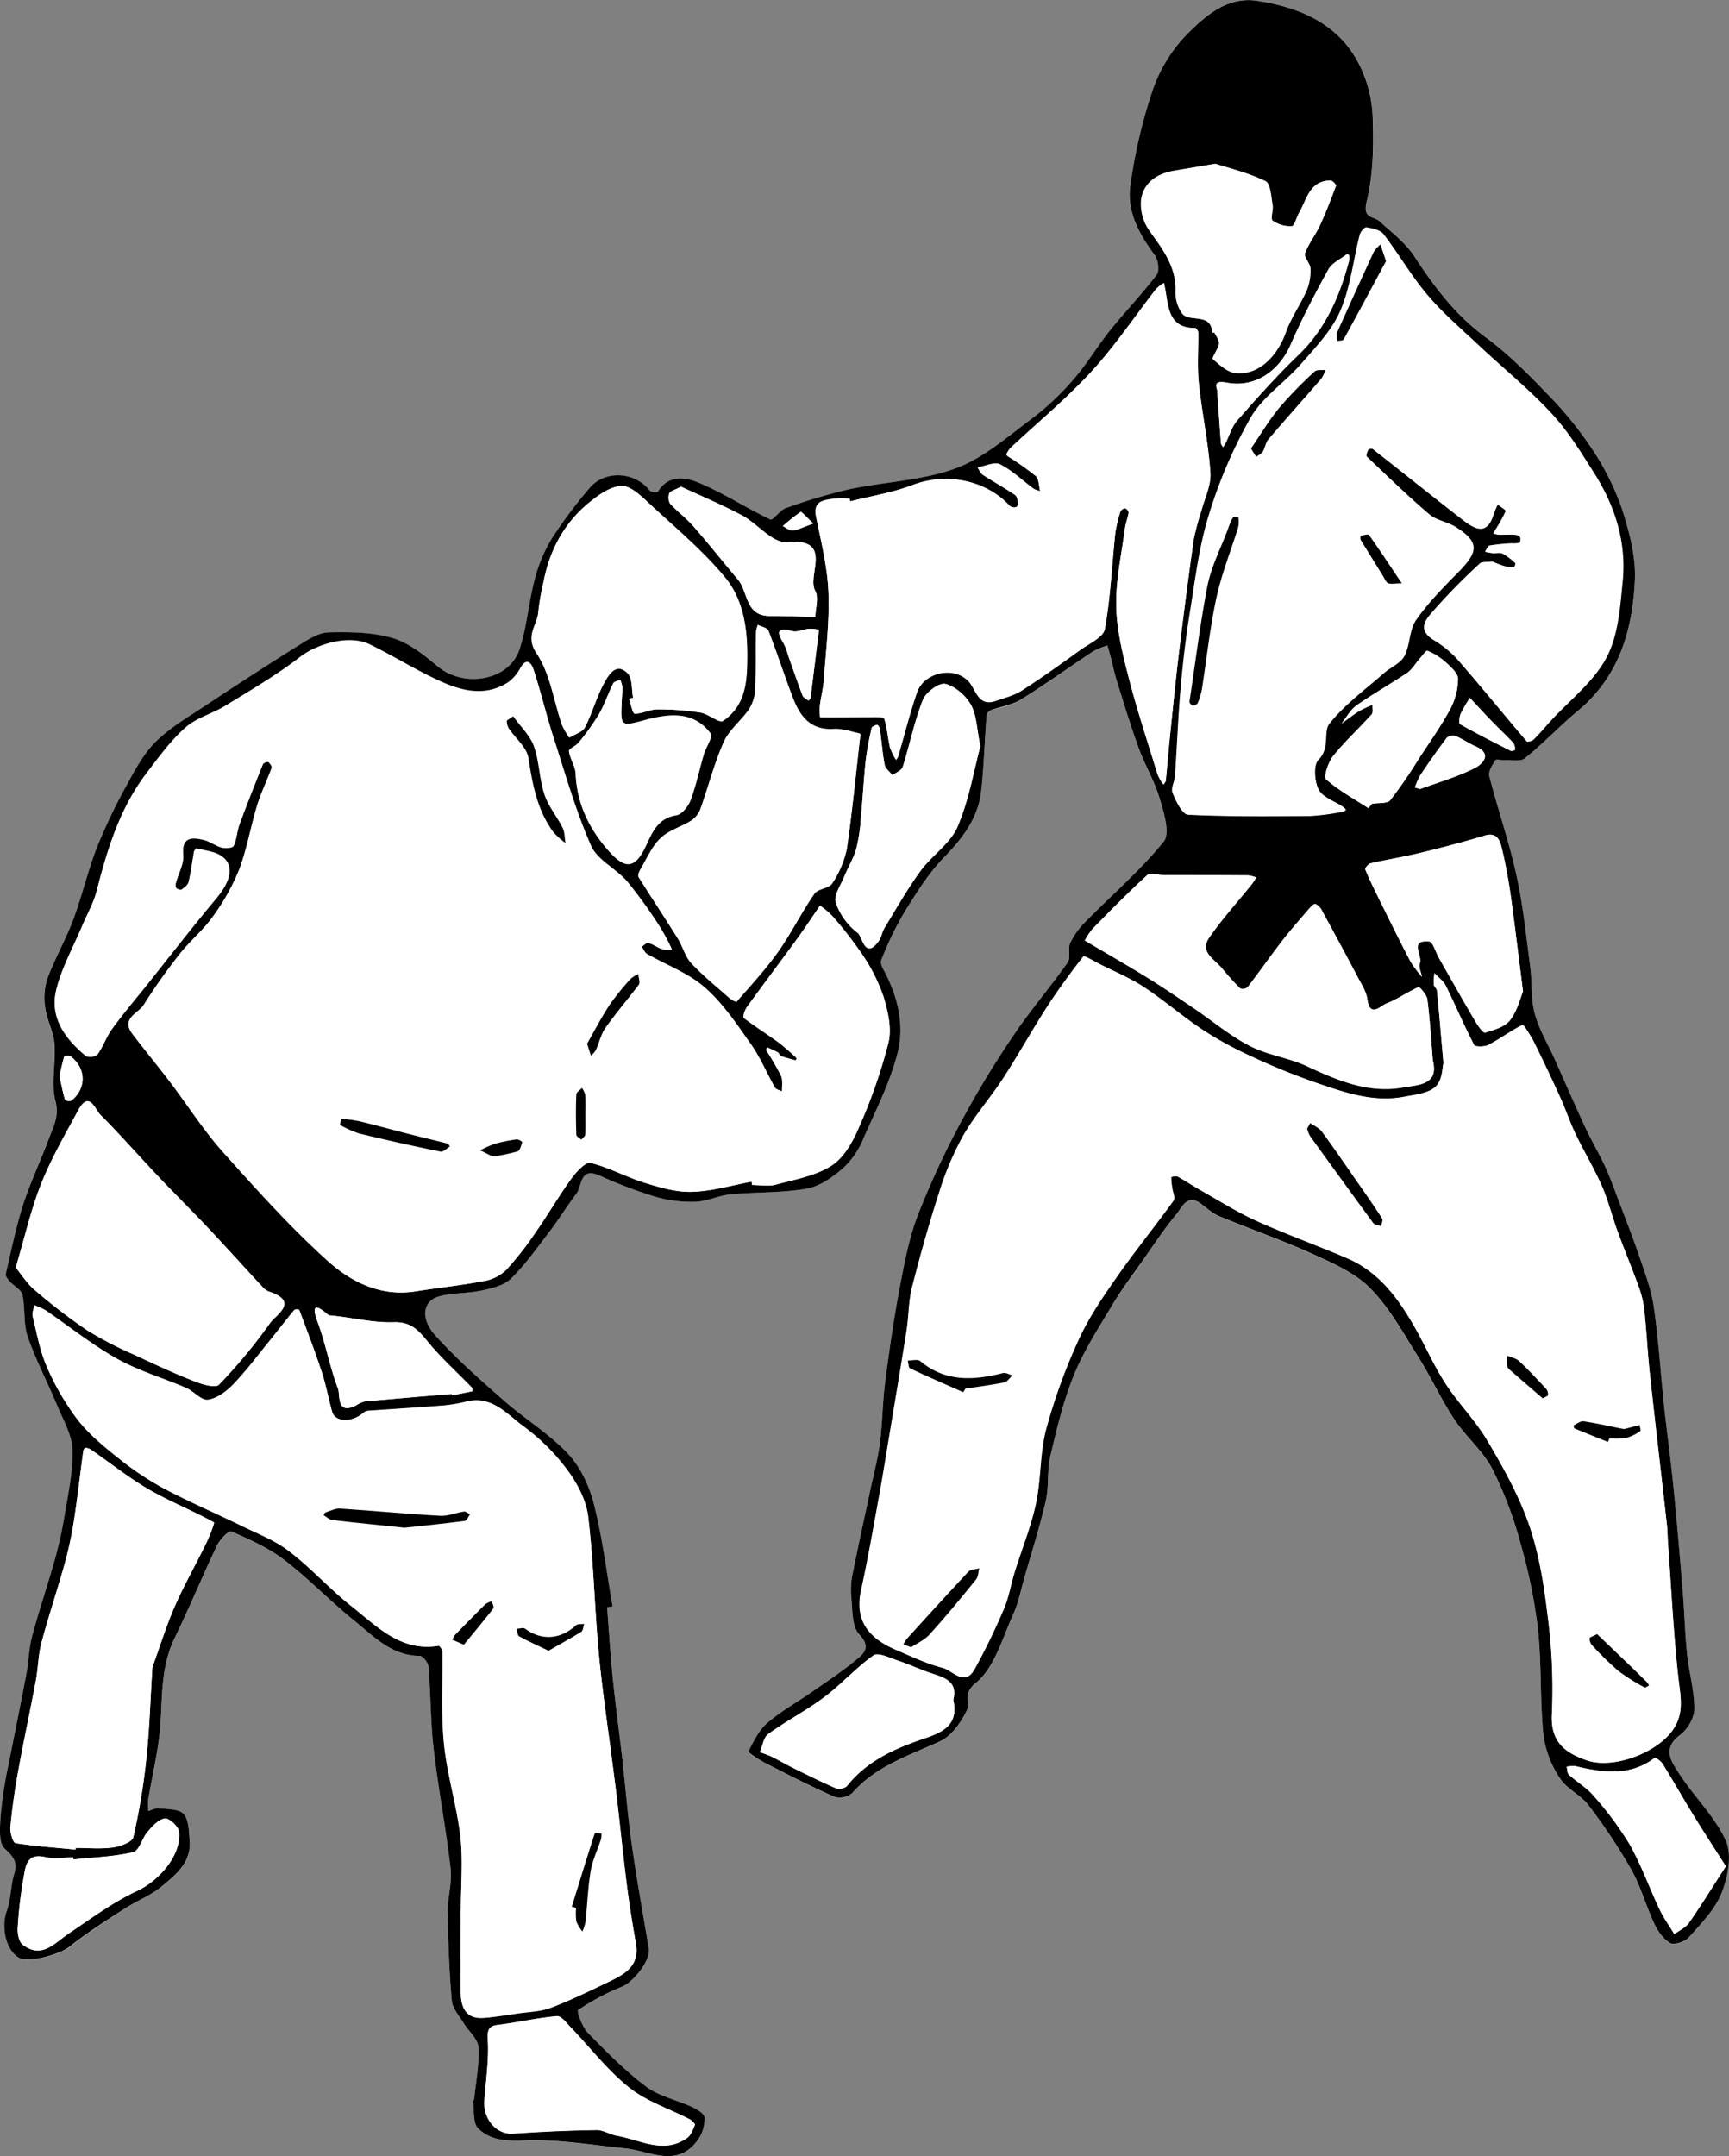 <svg xmlns="http://www.w3.org/2000/svg" viewBox="0 0 476.81 594.52"><rect x="0" y="0" width="476.81" height="594.52" fill="#808080" stroke="none"/><defs><style>.cls-1{fill:#fff;}</style></defs><g id="Layer_2" data-name="Layer 2"><g id="Layer_1-2" data-name="Layer 1"><path class="cls-1" d="M167.42,443.2l1.49-.23c-1.64-9.37-2.77-18.87-5.1-28.07-1.26-5-3.67-10.3-7.13-14-5.18-5.55-11.91-9.61-17.67-14.67-6.6-5.81-13.28-11.64-19.12-18.18-4.17-4.68-3.17-9.35,1-10.54,3.79-1.1,8-.83,11.84-1.66,2.84-.61,6.15-1.35,8.09-3.23,3.89-3.77,7.08-8.29,10.39-12.63,2.69-3.53,5-7.33,7.73-10.86,1.64-2.14.86-7.38,6.34-5a130.65,130.65,0,0,0,15.1,5.76,36.09,36.09,0,0,0,11.12,1.49c3.31-.09,6.56-1.73,9.9-2.05,7-.67,14.18-.37,21.08-1.59,3.63-.65,7.22-3.23,10.13-5.76a23.37,23.37,0,0,0,5.51-8.14c3.44-7.75,7.35-15.47,9.41-23.62,1.83-7.2.21-14.77-3.27-21.64-.61-1.21-1.66-2.85-1.28-3.78a88.28,88.28,0,0,1,6.23-12.87c3.34-5.37,6.72-10.9,11.07-15.4,5.16-5.34,9.45-10.86,10.29-18.32.77-6.88,1-13.82,1.48-20.73a2.05,2.05,0,0,1,1-1.52c2.81-1,6-1.43,8.46-3,6.79-4.2,13.27-8.89,19.94-13.29a21.41,21.41,0,0,1,3.94-1.61c.31,1.13.64,2.25.93,3.38.52,2,.91,4,1.53,6,2,6.31,3.88,12.67,6.14,18.88,1.71,4.71,4.37,9.09,5.78,13.87,1.14,3.87,3,9.65,1.16,11.89-6.46,8-14.4,14.81-21.66,22.19a21.65,21.65,0,0,0-4.2,5.91c-.7,1.55.24,4-.66,5.28-4.72,6.69-10.09,12.93-14.67,19.71a265.28,265.28,0,0,0-14.25,23.36,236.94,236.94,0,0,0-12.36,26.5c-2.51,6.53-3.79,13.58-5.11,20.49-1.61,8.52-2.83,17.13-3.95,25.74-.72,5.58-.73,11.26-1.46,16.84-.57,4.38-1.74,8.69-2.66,13-1.6,7.55-3.28,15.08-4.78,22.65a21.92,21.92,0,0,0-.44,6.6c.39,3.57.11,8.18,2.19,10.37,3.14,3.28,1.57,5-.5,6.75-3.92,3.23-8.19,6.05-12.36,9s-8.64,5.39-12.46,8.66c-2.32,2-3.8,5.07-5.22,7.88-.12.23,3,2.33,4.73,3.23,6.31,3.23,12.63,6.46,19.11,9.31a5.3,5.3,0,0,0,4.81-1.1c6.58-7.47,15.65-10.33,24.27-14.28,3.13-1.43,5.7-5.18,7.3-8.46,1.07-2.21-1.37-4.43,2.52-7.62,5.21-4.28,7.32-12.47,10.4-19.15,1.44-3.11,2.09-6.61,3-9.94,2-7,4.25-14,5.88-21.17.92-4,.34-8.4,1.29-12.42,1.75-7.45,3.54-15,6.41-22.06,2.66-6.59,6.58-12.7,10.26-18.83,2.74-4.58,6-8.87,9-13.24,2.94-4.19,5.77-8.49,9.05-12.41,1.56-1.88,2.93-5.67,6.76-2.9,1.61,1.17,3.1,2.64,4.89,3.38,8.55,3.54,17.32,6.58,25.74,10.39,5.66,2.57,11.82,5.2,16,9.49,5.4,5.5,9.25,12.58,13.44,19.19,3.49,5.52,6.2,11.54,9.8,17,3.16,4.78,7.85,8.65,10.47,13.65a104.87,104.87,0,0,1,7.71,20.32,147,147,0,0,1,4.88,23.79c1.06,9.79.57,19.74,1.54,29.54a28.17,28.17,0,0,0,4.58,11.76c1.87,2.9,5.68,4.51,7.8,7.32a160.32,160.32,0,0,1,11.83,17.77c2.61,4.64,4,10,6.29,14.81,1,2.11,2.53,4.39,4.45,5.47,1.13.63,4.11-.41,5.2-1.64,3.36-3.81,7.18-7.69,9-12.26,1.71-4.37,2.89-10.45,1.13-14.35-3-6.72-8.81-12.16-12.87-18.49-2-3.13-4.86-6.82.19-10.59,2.06-1.54,3.95-4.8,4-7.29,0-5-1.48-10-2-15.11-.6-5.91-.75-11.87-1.24-17.79-.81-9.81-1.66-19.62-2.64-29.41-.71-7.12-1.72-14.2-2.48-21.31-1-9.09-1.51-18.23-2.83-27.27-.7-4.8-2.5-9.47-4.08-14.12-1.82-5.39-3.92-10.69-5.94-16-1.1-2.91-2.15-5.84-3.46-8.65-1.71-3.64-3.78-7.12-5.47-10.77-2.89-6.21-5.6-12.5-8.4-18.75-1.87-4.17-4.32-8.18-5.48-12.54-1.1-4.12-.67-8.62-1.24-12.9-1.11-8.45-2-17-3.81-25.28-2-9.17-5.12-18.1-7.46-27.21-.33-1.28.83-3.08,1.65-4.43.23-.38,1.66,0,2.54,0,1.9-.11,4.39.46,5.6-.52,5-4.1,9.5-8.91,14.51-13,11.46-9.44,15.22-22.39,15.83-36.25.28-6.43-1.48-13.2-3.52-19.43A72.35,72.35,0,0,0,439,123.72a101.89,101.89,0,0,0-12.05-14.9c-5.37-5.58-10.89-11.2-17.11-15.76-8.4-6.14-14.33-14-19.89-22.59-2.38-3.64-6.16-6.4-9.42-9.43-1.63-1.52-4.81-.6-3.6-5.46,1.87-7.55,1.92-15.72,1.65-23.59a35.12,35.12,0,0,0-3.82-14.43C369,6.47,358.44,2.07,346.89.21c-8.59-1.39-14.82,4.37-20.1,9.76a41.53,41.53,0,0,0-9.1,15.49,143,143,0,0,0-6,25.95c-1,7.06,2.54,13.24,6.74,19,1,1.3,1.38,4.31.56,5.4-4,5.3-8.67,10.12-12.85,15.32-3.53,4.4-6.43,9.34-10.14,13.58a74.37,74.37,0,0,1-11.54,10.83c-6.73,5-13.36,10.87-21,13.66-9.24,3.37-19.56,3.67-29.32,5.75a155.91,155.91,0,0,0-17.49,5.21c-1.61.55-3.45,3.44-4.17,3.11-6.72-3.2-13-7.35-19.88-10.18-3.55-1.47-8.3-2.24-11.16,2.53a2.62,2.62,0,0,1-2.25-.32c-4.05-5.28-12.47-5.75-16.68-.61a133.33,133.33,0,0,0-10.3,13.77,42.12,42.12,0,0,0-4.77,11.41c-1.68,6.35-2.12,13.08-4.19,19.28-2.87,8.62-15.34,10.68-22.57,4.61-3.75-3.15-7.91-6.48-12.45-7.81-5.55-1.63-11.69-1.67-17.56-1.55-2.68.05-5.5,1.83-7.93,3.35-8.82,5.51-17.55,11.18-26.23,16.93-4.62,3.06-9.52,5.93-13.44,9.76-3.3,3.22-5.66,7.55-7.9,11.68a156.84,156.84,0,0,0-8.46,17.64c-2.54,6.49-4.08,13.36-6.52,19.89C18.12,259.17,15.09,264.4,13,270a17.68,17.68,0,0,0-.52,8.23c.45,3.27,2.25,6.39,2.5,9.66.4,5.24-1,10.8.26,15.73,1.09,4.21-.55,7-1.76,10.24-2.26,6.06-5.08,11.93-7,18.08-2,6.33-3.37,12.88-4.87,19.37-.14.59.61,1.51,1.13,2.1,1.14,1.27,3.18,2.27,3.48,3.67.81,3.77.21,7.92,1.44,11.48,2.25,6.52,5.51,12.69,8.16,19.08,1.67,4,4.12,8.16,4.19,12.29.12,6.4-1.36,12.85-2.41,19.24a107.22,107.22,0,0,1-2.66,11.58c-1.95,6.86-4.25,13.63-6.08,20.52-.9,3.4-1,7-1.6,10.49C5.68,470,4,478.14,2.38,486.36A113.3,113.3,0,0,0,.26,499.75c-.23,3.45-.79,8.39,1.11,10.1C4,512.25,5,513.65,3.92,517s-.87,6.84-2,10c-1.65,4.46-.24,11,3.48,13,2.62,1.42,11.4-1.26,13.64-3,4.9-3.92,10.23-7.32,15.5-10.76,3.23-2.11,7-3.51,9.93-5.93,4-3.24,8.32-6.63,7.84-12.67-.21-2.56-.17-5.75-1.65-7.42-1.27-1.45-4.51-1.28-6.9-1.58-.91-.11-1.9.48-2.86.76a19.83,19.83,0,0,1,0-3.18c1.14-7,2.91-13.88,3.37-20.89.52-8,.2-16,3.85-23.49,4.08-8.42,7.64-17.09,11.67-25.54.79-1.66,3.33-4.24,4-4,5,2.22,10.22,4.5,14.56,7.82,6.75,5.17,12.7,11.4,19.32,16.76,5.36,4.34,10.29,9.71,18.12,9.76.84,0,2.3,1.89,2.39,3,.61,7.6.56,15.26,1.44,22.82,1.28,11,3.4,21.87,4.66,32.86.45,4-.9,8.14-.83,12.2.12,8.07.43,16.14,1.16,24.17.2,2.2,2.12,4.28,3.35,6.35,1.33,2.22,3.82,4.31,4,6.56.26,4.68-.71,9.42-1.18,14.14,0,.27-.37.54-.34.77.39,2.52-.06,5.92,1.41,7.38,3.45,3.43,7.94,3.54,13.06,3.34,9.1-.35,18.28,1.26,27.42,2.18,7,.7,14.51,5.68,20.26-2.48a10.19,10.19,0,0,0,1.74-6c-.05-1-2.11-2.29-3.5-2.94-4.2-2-9.06-2.93-12.65-5.62-5.82-4.37-11-9.64-16.09-14.87-1.53-1.58-3-6-2.66-6.2a63.54,63.54,0,0,1,12-6.4c3.27-1.27,8.06-7.33,7.52-10.55-1.63-9.62-3.36-19.23-4.73-28.89-1.09-7.72-1.69-15.51-2.57-23.26-.8-7-1.79-13.93-2.49-20.92S168,450.22,167.42,443.2Z"/><path d="M167.42,443.2c.57,7,1,14.05,1.73,21.05s1.69,13.95,2.49,20.92c.88,7.75,1.48,15.54,2.57,23.26,1.37,9.66,3.1,19.27,4.73,28.89.54,3.22-4.25,9.28-7.52,10.55a63.54,63.54,0,0,0-12,6.4c-.37.25,1.13,4.62,2.66,6.2,5.1,5.23,10.27,10.5,16.09,14.87,3.59,2.69,8.45,3.67,12.65,5.62,1.39.65,3.45,1.89,3.5,2.94a10.19,10.19,0,0,1-1.74,6c-5.75,8.16-13.28,3.18-20.26,2.48-9.14-.92-18.32-2.53-27.42-2.18-5.12.2-9.61.09-13.06-3.34-1.47-1.46-1-4.86-1.41-7.38,0-.23.31-.5.34-.77.47-4.72,1.44-9.46,1.18-14.14-.13-2.25-2.62-4.34-4-6.56-1.23-2.07-3.15-4.15-3.35-6.35-.73-8-1-16.1-1.16-24.17-.07-4.06,1.28-8.22.83-12.2-1.26-11-3.38-21.88-4.66-32.86-.88-7.56-.83-15.22-1.44-22.82-.09-1.11-1.55-3-2.39-3-7.83-.05-12.76-5.42-18.12-9.76-6.62-5.36-12.57-11.59-19.32-16.76-4.34-3.32-9.53-5.6-14.56-7.82-.66-.29-3.2,2.29-4,4-4,8.45-7.59,17.12-11.67,25.54-3.65,7.53-3.33,15.49-3.85,23.49-.46,7-2.23,13.92-3.37,20.89a19.83,19.83,0,0,0,0,3.18c1-.28,2-.87,2.86-.76,2.39.3,5.63.13,6.9,1.58,1.48,1.67,1.44,4.86,1.65,7.42.48,6-3.89,9.43-7.84,12.67-2.94,2.42-6.7,3.82-9.93,5.93C29.24,529.6,23.91,533,19,536.92c-2.24,1.78-11,4.46-13.64,3-3.72-2-5.13-8.53-3.48-13,1.16-3.15,1-6.76,2-10s.12-4.73-2.55-7.13C-.53,508.14,0,503.2.26,499.75a113.3,113.3,0,0,1,2.12-13.39C4,478.14,5.68,470,7.24,461.74c.65-3.48.7-7.09,1.6-10.49,1.83-6.89,4.13-13.66,6.08-20.52a107.22,107.22,0,0,0,2.66-11.58c1.05-6.39,2.53-12.84,2.41-19.24-.07-4.13-2.52-8.27-4.19-12.29-2.65-6.39-5.91-12.56-8.16-19.08C6.41,365,7,360.83,6.2,357.06c-.3-1.4-2.34-2.4-3.48-3.67-.52-.59-1.27-1.51-1.13-2.1,1.5-6.49,2.84-13,4.87-19.37,2-6.15,4.79-12,7.05-18.08,1.21-3.24,2.85-6,1.76-10.24-1.27-4.93.14-10.49-.26-15.73-.25-3.27-2-6.39-2.5-9.66A17.68,17.68,0,0,1,13,270c2.06-5.58,5.09-10.81,7.18-16.38,2.44-6.53,4-13.4,6.52-19.89a156.84,156.84,0,0,1,8.46-17.64c2.24-4.13,4.6-8.46,7.9-11.68,3.92-3.83,8.82-6.7,13.44-9.76,8.68-5.75,17.41-11.42,26.23-16.93,2.43-1.52,5.25-3.3,7.93-3.35,5.87-.12,12-.08,17.56,1.55,4.54,1.33,8.7,4.66,12.45,7.81,7.23,6.07,19.7,4,22.57-4.61,2.07-6.2,2.51-12.93,4.19-19.28a42.12,42.12,0,0,1,4.77-11.41,133.33,133.33,0,0,1,10.3-13.77c4.21-5.14,12.63-4.67,16.68.61a2.62,2.62,0,0,0,2.25.32c2.86-4.77,7.61-4,11.16-2.53,6.86,2.83,13.16,7,19.88,10.18.72.33,2.56-2.56,4.17-3.11a155.91,155.91,0,0,1,17.49-5.21c9.76-2.08,20.08-2.38,29.32-5.75,7.66-2.79,14.29-8.66,21-13.66A74.37,74.37,0,0,0,296,104.66c3.71-4.24,6.61-9.18,10.14-13.58,4.18-5.2,8.83-10,12.85-15.32.82-1.09.4-4.1-.56-5.4-4.2-5.71-7.71-11.89-6.74-19a143,143,0,0,1,6-25.95A41.53,41.53,0,0,1,326.79,10c5.28-5.39,11.51-11.15,20.1-9.76C358.44,2.07,369,6.47,374.73,17.56A35.12,35.12,0,0,1,378.55,32c.27,7.87.22,16-1.65,23.59-1.21,4.86,2,3.94,3.6,5.46,3.26,3,7,5.79,9.42,9.43,5.56,8.55,11.49,16.45,19.89,22.59,6.22,4.56,11.74,10.18,17.11,15.76A101.89,101.89,0,0,1,439,123.72a72.35,72.35,0,0,1,8.33,16.72c2,6.23,3.8,13,3.52,19.43-.61,13.86-4.37,26.81-15.83,36.25-5,4.13-9.47,8.94-14.51,13-1.21,1-3.7.41-5.6.52-.88,0-2.31-.33-2.54,0-.82,1.35-2,3.15-1.65,4.43,2.34,9.11,5.44,18,7.46,27.21,1.83,8.3,2.7,16.83,3.81,25.28.57,4.28.14,8.78,1.24,12.9,1.16,4.36,3.61,8.37,5.48,12.54,2.8,6.25,5.51,12.54,8.4,18.75,1.69,3.65,3.76,7.13,5.47,10.77,1.31,2.81,2.36,5.74,3.46,8.65,2,5.32,4.12,10.62,5.94,16,1.58,4.65,3.38,9.32,4.08,14.12,1.32,9,1.86,18.18,2.83,27.27.76,7.11,1.77,14.19,2.48,21.31,1,9.79,1.83,19.6,2.64,29.41.49,5.92.64,11.88,1.24,17.79.52,5.06,2,10.08,2,15.11,0,2.49-1.9,5.75-4,7.29-5.05,3.77-2.2,7.46-.19,10.59,4.06,6.33,9.83,11.77,12.87,18.49,1.76,3.9.58,10-1.13,14.35-1.8,4.57-5.62,8.45-9,12.26-1.09,1.23-4.07,2.27-5.2,1.64-1.92-1.08-3.46-3.36-4.45-5.47-2.29-4.85-3.68-10.17-6.29-14.81a160.32,160.32,0,0,0-11.83-17.77c-2.12-2.81-5.93-4.42-7.8-7.32a28.17,28.17,0,0,1-4.58-11.76c-1-9.8-.48-19.75-1.54-29.54a147,147,0,0,0-4.88-23.79,104.87,104.87,0,0,0-7.71-20.32c-2.62-5-7.31-8.87-10.47-13.65-3.6-5.44-6.31-11.46-9.8-17-4.19-6.61-8-13.69-13.44-19.19-4.22-4.29-10.38-6.92-16-9.49-8.42-3.81-17.19-6.85-25.74-10.39-1.79-.74-3.28-2.21-4.89-3.38-3.83-2.77-5.2,1-6.76,2.9-3.28,3.92-6.11,8.22-9.05,12.41-3.07,4.37-6.29,8.66-9,13.24-3.68,6.13-7.6,12.24-10.26,18.83-2.87,7.06-4.66,14.61-6.41,22.06-1,4-.37,8.39-1.29,12.42-1.63,7.13-3.87,14.13-5.88,21.17-.95,3.33-1.6,6.83-3,9.94-3.08,6.68-5.19,14.87-10.4,19.15-3.89,3.19-1.45,5.41-2.52,7.62-1.6,3.28-4.17,7-7.3,8.46-8.62,3.95-17.69,6.81-24.27,14.28a5.3,5.3,0,0,1-4.81,1.1c-6.48-2.85-12.8-6.08-19.11-9.31-1.76-.9-4.85-3-4.73-3.23,1.42-2.81,2.9-5.89,5.22-7.88,3.82-3.27,8.31-5.76,12.46-8.66s8.44-5.73,12.36-9c2.07-1.71,3.64-3.47.5-6.75-2.08-2.19-1.8-6.8-2.19-10.37a21.92,21.92,0,0,1,.44-6.6c1.5-7.57,3.18-15.1,4.78-22.65.92-4.34,2.09-8.65,2.66-13,.73-5.58.74-11.26,1.46-16.84,1.12-8.61,2.34-17.22,3.95-25.74,1.32-6.91,2.6-14,5.11-20.49a236.94,236.94,0,0,1,12.36-26.5,265.28,265.28,0,0,1,14.25-23.36c4.58-6.78,9.95-13,14.67-19.71.9-1.27,0-3.73.66-5.28a21.65,21.65,0,0,1,4.2-5.91c7.26-7.38,15.2-14.18,21.66-22.19,1.81-2.24,0-8-1.16-11.89-1.41-4.78-4.07-9.16-5.78-13.87-2.26-6.21-4.16-12.57-6.14-18.88-.62-2-1-4-1.53-6-.29-1.13-.62-2.25-.93-3.38a21.41,21.41,0,0,0-3.94,1.61c-6.67,4.4-13.15,9.09-19.94,13.29-2.48,1.53-5.65,1.92-8.46,3a2.05,2.05,0,0,0-1,1.52c-.52,6.91-.71,13.85-1.48,20.73-.84,7.46-5.13,13-10.29,18.32-4.35,4.5-7.73,10-11.07,15.4A88.28,88.28,0,0,0,243,264.81c-.38.93.67,2.57,1.28,3.78,3.48,6.87,5.1,14.44,3.27,21.64-2.06,8.15-6,15.87-9.41,23.62a23.37,23.37,0,0,1-5.51,8.14c-2.91,2.53-6.5,5.11-10.13,5.76-6.9,1.22-14.06.92-21.08,1.59-3.34.32-6.59,2-9.9,2.05a36.09,36.09,0,0,1-11.12-1.49,130.65,130.65,0,0,1-15.1-5.76c-5.48-2.4-4.7,2.84-6.34,5-2.7,3.53-5,7.33-7.73,10.86-3.31,4.34-6.5,8.86-10.39,12.63-1.94,1.88-5.25,2.62-8.09,3.23-3.89.83-8,.56-11.84,1.66-4.14,1.19-5.14,5.86-1,10.54,5.84,6.54,12.52,12.37,19.12,18.18,5.76,5.06,12.49,9.12,17.67,14.67,3.46,3.71,5.87,9,7.13,14,2.33,9.2,3.46,18.7,5.1,28.07Zm39.84-117.38.16.9c2.16,0,4.44.46,6.45-.08,5.24-1.41,10.91-2.4,15.36-5.2,3.39-2.12,5.88-6.49,7.54-10.38A148,148,0,0,0,245,287.52c1-4-.15-8.75-1.39-12.83A49,49,0,0,0,237.67,263a109.23,109.23,0,0,0-8.09-10.42,25.45,25.45,0,0,0-3.43-2.91c-2.09,3-4.11,6.12-6.28,9.1-4.62,6.34-9.34,12.59-13.93,18.94-.57.79-1.11,2.61-.81,2.83,3.14,2.4,6.51,4.5,9.71,6.84a62.42,62.42,0,0,1,4.91,4.3,1.56,1.56,0,0,1-.36.67c-1.4-.37-2.8-.75-4.16-1.23-.29-.1-.35-.77-.65-.94-1-.53-2-.94-3-1.4-.09.23-.33.55-.25.69a75.91,75.91,0,0,1,4.07,7c.57,1.28.23,3,.3,4.45-.7-.35-1.72-.52-2-1.09-2.27-4-4-8.26-6.66-12-3.86-5.47-7.7-11.23-12.67-15.57-4.54-4-10.59-6.16-15.92-9.24-.68-.39-1-1.37-1.51-2.08.65-.39,1.41-1.22,1.91-1.08,1.3.35,2.44,1.26,3.72,1.71a10.81,10.81,0,0,0,2.75.22c-.29-.61-.56-1.24-.88-1.84a55.06,55.06,0,0,0-2.82-5A131.58,131.58,0,0,0,172.94,243c-3.08-3.53-8.21-5.88-9.95-9.85-4.25-9.69-7.16-20-10.42-30.11-1.95-6.06-3.41-12.27-5.38-18.32-.46-1.43-1.75-3.86-3.64-.63A11.82,11.82,0,0,1,140.3,188c-6.34,4.21-12.91,2.54-19.07-.27-6.59-3-12.75-6.9-19.27-10.07-5.62-2.74-14.43-.22-19.25,3.5-6.46,5-13.58,9.12-20.55,13.41-3.58,2.21-8,3.33-11,6-4.11,3.66-7.44,8.25-10.8,12.67-7.27,9.55-10.71,20.75-13.64,32.2-.88,3.46-2.73,6.67-4.13,10-2.41,5.71-5.51,11.25-7,17.18-2,7.79,2.42,13.63,8.13,18.4a3.29,3.29,0,0,0,3.21-.46c1.54-2.16,2.39-4.82,4-7,3.06-4.2,6.43-8.17,9.68-12.23,6.33-7.91,12.53-15.92,19-23.69,4.13-4.93,5.08-9.1,1.49-11.6-1.89-1.31-4.56-1.52-6.9-2.14-.15,0-.64.59-.7.95-.5,2.77-.82,5.57-1.47,8.3-.2.84-1.18,1.57-2,2.14-.26.19-1.26-.16-1.48-.53a2.57,2.57,0,0,1,.06-1.7c.66-2.46,2.13-5,1.92-7.32-.46-5,2.2-5.16,5.64-4.33,1.73.41,3.26,1.66,5,2.12,1,.27,3,.11,3.3-.46.85-1.81.89-4,1.59-5.88,2.06-5.59,4.26-11.12,6.48-16.65.15-.36,1.27-.77,1.48-.59.48.38,1.07,1.27.92,1.69-1.25,3.47-2.9,6.8-4,10.31-1.8,5.92-2.82,12.1-5,17.85a60,60,0,0,1-7.31,13c-2.56,3.62-6.13,6.52-8.89,10a160.92,160.92,0,0,0-10.1,14.25c-1.45,2.33-6.27,3.67-3.17,7.8,3.38,4.5,7,8.82,10.39,13.3,4.91,6.46,9.29,13.39,14.68,19.41C70.72,328,80.05,338.34,90.29,347.6c6.51,5.89,14.68,10,24.31,8.47,6.35-1,12.76-1.68,19.07-2.88a11.73,11.73,0,0,0,6-3.11,91.23,91.23,0,0,0,8.16-10.47c3.38-4.85,6.36-10,9.82-14.75,1.32-1.81,3.88-4.55,5.21-4.22,5.08,1.26,9.8,3.9,14.83,5.46,4.25,1.32,8.77,2.66,13.13,2.53C196.33,328.47,201.79,326.83,207.26,325.82Zm190.81-32.68c-.29,1.05-.25,4.73-2.07,6.51s-5.59,2.22-8.58,2.8c-8.74,1.7-16.85-1.27-24.88-4a184,184,0,0,1-17.72-7.26,99.07,99.07,0,0,1-13.18-7.23c-5.54-3.68-10.6-8.1-16.16-11.76-3.82-2.51-8.13-4.27-12.23-6.35-1.51-.77-4.19-2.38-4.41-2.1-3.62,4.63-7.09,9.39-10.28,14.33-4.08,6.35-7.73,13-11.85,19.29-3.5,5.37-7.81,10.25-11,15.79a82.22,82.22,0,0,0-6.58,15.47c-2.82,8.7-5.3,17.53-7.56,26.4-1,3.8-.87,7.85-1.48,11.75-1.52,9.73-3.17,19.45-4.78,29.17-.92,5.5-1.79,11-2.79,16.49-1.6,8.72-3.11,17.46-5,26.11s2.43,13.34,9.64,16.41c4.21,1.79,8.39,3.82,12.79,4.93,2.79.7,6.07,5.37,8.86.33a181.69,181.69,0,0,0,8.07-16.61c1.36-3.19,1.9-6.73,2.94-10.07,1.95-6.3,4.5-12.47,5.87-18.89,1.45-6.74,1.06-13.92,2.82-20.55a159.42,159.42,0,0,1,9-24.75c2.76-6.06,6.63-11.69,10.46-17.18,5-7.18,10.56-14,15.69-21.11.52-.72-.23-2.35-.38-3.56a21.59,21.59,0,0,1-.28-2.88,2.69,2.69,0,0,1,1.74-.21c2.25,1.23,4.39,2.68,6.63,3.94,5,2.83,9.93,5.95,15.18,8.32,8.2,3.7,16.69,6.74,25,10.3,8.77,3.77,14.11,11.09,18.66,19.05,2.92,5.11,5.27,10.59,8.47,15.51,3.52,5.43,8.23,10.12,11.51,15.67,4.36,7.36,8.64,15,11.44,23,2.75,7.85,4.14,16.3,5.13,24.61A154.58,154.58,0,0,1,428,472.45c-.48,7.82,3.5,10.84,9.6,12.94,7.26,2.5,19.14-2,23.59-8.18,3.45-4.8,2.22-9.51,1.65-14.69-1.36-12.31-1.95-24.7-2.85-37-.12-1.68-.11-3.36-.29-5-1.56-13.91-3.2-27.8-4.71-41.71-.63-5.85-.91-11.73-1.53-17.58a28.22,28.22,0,0,0-1.55-6.45c-1.86-5.15-4-10.22-5.86-15.36-1.51-4.11-2.55-8.42-4.3-12.41-2.15-4.88-4.93-9.48-7.24-14.29-1.58-3.3-2.73-6.79-4.24-10.12q-3.51-7.71-7.26-15.31c-.86-1.74-2.88-4.79-3.08-4.69-3.26,1.64-6.22,3.84-9.45,5.55-1.08.57-3.65.6-3.94,0-2.77-5.33-5.12-10.89-7.79-16.28-.67-1.36-2.08-2.36-3.15-3.53a19.34,19.34,0,0,0-.18,3.12c.06.61.83,1.15.89,1.76C396.87,279.17,397.37,285.16,398.07,293.14Zm-271,233.37h0c0,7.67-.09,15.34,0,23,.06,4,1.4,7.29,6.31,6.92,3.13-.24,6.24-.77,9.36-1.22s6.33-.5,9.18-1.58c5.48-2.07,10.77-4.66,16.06-7.2,4.32-2.06,8.45-4.36,7.4-10.38-.92-5.3-1.8-10.61-2.48-15.94-1-8-1.82-16-2.74-23.94-.36-3.05-.77-6.1-1.16-9.15-1.31-10.26-2.88-20.5-3.85-30.8-1.18-12.65-1.44-25.4-2.95-38-.53-4.43-2.93-9-5.65-12.7a57.13,57.13,0,0,0-12.13-12.12c-4.56-3.33-8.68-8.53-15.61-6.9a43.06,43.06,0,0,1-6.35,1.11c-7,.56-14.09,1-21.14,1.48a2.36,2.36,0,0,0-1.16.6c-3.21,2.7-7.71,2.57-8.56-.35-1-3.59-1.67-7.31-2.83-10.86-1.91-5.8-4.09-11.5-6.23-17.22a1.54,1.54,0,0,0-1.35,0c-2.42,2.92-4.73,5.94-7.12,8.88-3.22,4-6.29,8.08-9.83,11.74-1.85,1.91-4.45,3.83-6.92,4.15-1.83.23-3.89-2.35-6-3.27-6.33-2.73-13.08-4.68-19-8-6.95-3.89-13.23-8.95-19.84-13.45a18.53,18.53,0,0,0-3-1.32c-.17,1-.68,2.08-.46,3,1.14,4.66,2,9.49,3.87,13.83a70.41,70.41,0,0,0,8.54,14.7c3.15,4,7.28,7.42,11.34,10.64a80.83,80.83,0,0,0,12.46,8.3c7,3.73,14.38,6.86,21.54,10.36,4.39,2.15,9.1,3.95,12.9,6.89C85.77,432.3,90.93,438.16,97,442.9c7,5.52,13.53,12.62,24,10.9.27-.05,1.06,1.06,1.07,1.64.14,8.48-.41,17,.43,25.42.86,8.57,3.53,17,4.52,25.53C127.71,513,127.1,519.8,127.1,526.51ZM411.66,154.89c-1.7.18-3-.07-3.54.45a172.51,172.51,0,0,0-12.32,12.47c-2.11,2.49-5.71,5.61-.1,8.82a28.73,28.73,0,0,1,7.05,6.12c6.17,7.11,12.11,14.42,18.22,21.59.18.22,1.45-.1,1.87-.52,1.63-1.62,3.12-3.4,4.67-5.1,5.27-5.77,11.88-10.82,15.42-17.49,3.25-6.12,3.77-13.94,4.47-21.1,1.05-10.69-2.1-20.63-7.79-29.64-3.63-5.73-7.24-11.62-11.82-16.56-6.15-6.64-13.26-12.39-19.89-18.61-4.86-4.56-10-8.92-14.28-14-4.46-5.25-7.94-11.31-12.15-16.8-.89-1.16-3-1.55-4.66-1.85-.5-.09-1.65,1.24-1.86,2.09-1.78,7-2.53,14.46-5.37,21-2.36,5.44-6.87,10.07-10.87,14.67-4.43,5.08-10.54,9-13.82,14.7a132.41,132.41,0,0,0-11.58,27c-2.68,8.67-3.75,17.86-5.21,26.88-1.11,6.85-1.91,13.76-2.52,20.68-.7,8.08-1,16.2-1.57,24.3-.11,1.57-1.18,3.39-.66,4.62.94,2.26,2.65,5.87,4.19,5.94,11.26.55,22.56.45,33.85.35a65.92,65.92,0,0,0,8.88-1.19c.3,0,.56-.33.83-.5a5.74,5.74,0,0,0-.79-.77c-2.32-1.57-5.61-2.62-6.74-4.79s-1.49-6.86-.05-8.27c3.24-3.19,1.22-7.73,3-9.93,4.22-5.28,9.9-9.39,15-13.91,1.87-1.65,4.62-2.73,5.68-4.74,1.61-3.05,1.32-7.23,3.23-9.94,3.45-4.92,7.79-9.25,12-13.56,5.33-5.43,5.32-8-1-12-2.24-1.43-5.28-1.79-7.25-3.46-6-5.11-11.63-10.6-17.34-16-.26-.24.1-1.31.39-1.88a1.27,1.27,0,0,1,1.2-.29c8.22,6.43,16.36,13,24.6,19.37,3.41,2.66,7,4.95,8.87-1.57a20.21,20.21,0,0,1,1.06-2.44c.8.64,2.38,1.59,2.27,1.87a41.15,41.15,0,0,1-2.75,5l-.66,1.12a6.48,6.48,0,0,0,1.47.33c1.44,0,2.88-.08,4.31,0a2.16,2.16,0,0,1,1.57.69c.24.4.09,1.54-.16,1.63a8.45,8.45,0,0,1-2.21.12,57.62,57.62,0,0,0-6,.61c-.51.09-.86,1.09-1.28,1.68a20.22,20.22,0,0,0,2,.35c.95.08,2.06-.23,2.84.16a18.18,18.18,0,0,1,3.51,2.65c.14.12-.23,1.16-.35,1.16a9.88,9.88,0,0,1-2.77-.35A32.76,32.76,0,0,1,411.66,154.89Zm-177.2-16.64-.19-.78a26.92,26.92,0,0,0-4.31,0c-2.74.45-5.81.49-4.91,5,1.38,6.87,3.11,13.79,3.4,20.74.33,8-.69,16-1.25,24-.18,2.5-.82,5-1.13,7.46a13.31,13.31,0,0,0,.09,3.06c4.59.07,9.19,0,13.78-.05,1.35,0,3.71-.1,3.88.4.83,2.58,1,5.37,1.61,8a16,16,0,0,0,1.67,3.4,4.31,4.31,0,0,0,.57-.93c1.73-5.91,3.2-11.91,5.22-17.72,1.84-5.34,10-7.44,14.21-3,2,2.1,2.57,7.13,7.48,5.38,2.43-.87,5.05-1.48,7.18-2.85,5.5-3.53,10.81-7.35,16.12-11.18,2.46-1.77,6.38-3.5,6.79-5.77,1.57-8.68,1.94-17.57,2.87-26.36A36.25,36.25,0,0,1,309,141a1.6,1.6,0,0,1,1.34-.79,1.52,1.52,0,0,1,.91,1.18c-.25,1.53-.85,3-1.05,4.53-.92,7.07-2.52,14.17-2.37,21.22.13,6.61,1.77,13.27,3.43,19.73,2.28,8.88,5.19,17.6,7.86,26.38a12.41,12.41,0,0,0,1.07,2.2,5.76,5.76,0,0,0,.67.89c.22-.36.59-.7.63-1.08.38-3.58.67-7.18,1-10.76.82-7.94,1.59-15.88,2.54-23.8q1.92-15.92,4.13-31.78a68.15,68.15,0,0,1,2.07-7.81c.93-3.58,2.79-7.23,2.55-10.73-.55-8.25-2.33-16.41-3.19-24.65-.48-4.63-.09-9.35-.16-14,0-.43-.58-1.21-.89-1.21-6.83,0-7.29-5-8.06-9.88-.14-.85-.33-1.7-.49-2.54a10,10,0,0,0-2.15,1.58c-5.94,7.62-11.34,15.72-17.85,22.8-6.91,7.53-14.87,14.09-22.35,21.09a6.74,6.74,0,0,0-1.11,1.73c-.05.1.26.46.48.6a74.9,74.9,0,0,1,7.61,5.38c.92.83.84,2.76,1.21,4.19a6.62,6.62,0,0,1-1.77-.62c-3.08-2.28-5.91-5-9.28-6.75-1.53-.77-4.09.49-6.19.83.46.68.78,1.58,1.42,2,2.94,1.91,6,3.6,8.91,5.57.6.4.71,1.63.88,2.5a1.21,1.21,0,0,1-.72.94,2.18,2.18,0,0,1-1.62-.37c-6.66-7.23-17.64-9.29-26.78-5.78C246.2,135.83,240.23,136.78,234.46,138.25ZM20.85,510l0-.45c3.42,0,6.88.34,10.23-.12,2.06-.29,5.36-1.48,5.67-2.83a181.51,181.51,0,0,0,3.61-21.76c.86-8.17,1.1-16.4,1.62-24.61a3.82,3.82,0,0,1,.2-1c2-5.44,3.69-11,6-16.28,2.56-5.82,5.73-11.38,8.52-17.11,1-2,2.55-5.9,2.27-6.06-5.89-3.25-12.21-5.73-18-9.1-5.54-3.22-10.6-7.28-15.89-10.94a3.1,3.1,0,0,0-1.46-.49c-.22,0-.61.49-.65.8-.91,6.67-1.65,13.38-2.7,20a106.8,106.8,0,0,1-2.68,12c-2,7-4.31,13.95-6.18,21-.88,3.33-.88,6.9-1.52,10.31-1.55,8.32-3.35,16.59-4.86,24.91-.94,5.15-1.68,10.35-2.17,15.55-.14,1.48.7,4.29,1.43,4.41C9.78,509.07,15.33,509.44,20.85,510ZM237.26,202.66c.28.51.1-.29-.24-.36-2.38-.53-4.81-1.38-7.18-1.24-6.38.37-9.26-3.54-11.2-8.6-2.35-6.13-4.36-12.39-6.74-18.51-.31-.79-1.91-1.08-2.92-1.6a9.93,9.93,0,0,0-.53,2.15c-.07,5.17.07,10.35-.17,15.52a11.24,11.24,0,0,1-1.68,5.53c-2.15,3.17-5.51,5.69-7,9.08-2.67,6-4.27,12.43-6.49,18.62a6.63,6.63,0,0,1-2.58,3.13c-2.75,1.73-6.16,2.66-8.42,4.84s-3.79,5.68-5.55,8.63c-.34.56-.71,1.55-.46,2,3.56,5.69,7.29,11.28,10.84,17,1.34,2.15,2,4.87,3.62,6.67,3.2,3.44,6.89,6.43,10.43,9.56a5.55,5.55,0,0,0,2.12,1.2c3.94-4.54,8.06-9,11.51-13.84,3.62-5.13,6.41-10.84,10-16,1-1.41,4-1.43,4.89-2.84a27,27,0,0,0,4.06-9.63C235,223.87,236,213.77,237.26,202.66ZM4.34,349.52C5.91,351.4,7.5,354,9.7,355.8a152.87,152.87,0,0,0,14.51,11.13,103.74,103.74,0,0,0,12.88,6.65c5.42,2.55,10.86,5.07,16.42,7.26,2.17.85,5.89,1.94,6.86,1a146,146,0,0,0,14.1-17c1.59-2.26,8-5.82,0-8.59a4.4,4.4,0,0,1-1.79-1.07c-5.11-5.5-10.13-11.1-15.28-16.56-4.56-4.85-9.31-9.52-13.89-14.36-5.3-5.6-10.38-11.41-15.82-16.85-1.43-1.43-3.08-6.84-6.09-1.28-3.61,6.66-7.42,13.3-10.22,20.31S6.9,340.9,4.34,349.52Zm170.25-157.1-1.09.25c.53,1.45,1,4.11,1.58,4.12,2.07,0,4.16-1.19,6.25-1.19a73.56,73.56,0,0,1,11.86.88c2.21.35,5.19,3,6.24,2.29,6.37-4.33,6.66-11.15,6.66-18.22,0-7.75-1.28-15.41-6-21.19-6.14-7.44-13.7-13.74-20.83-20.34-2.29-2.12-5.2-5.07-7.77-5-3.1.08-6.49,2.52-9.13,4.7-6.83,5.66-10.8,13.16-12.44,21.88a64.61,64.61,0,0,0-1.41,8.09c-.22,3.74-3.77,6.56-.47,11.49,3.76,5.62,4.72,13.09,7,19.73a21.13,21.13,0,0,0,2,3.48c1.48-.93,3.62-1.51,4.31-2.84,2-3.95,3.18-8.38,5.31-12.27,1.2-2.2,3.3-5.79,6.49-2.62C174.45,187,174.14,190.11,174.59,192.42ZM395.14,292.53c-.5-6.06-.82-11.52-1.51-16.92-.17-1.27-2.12-3.49-2.42-3.36-3,1.32-5.79,3.35-8.87,4.51-1.51.56-4.55,4.15-5.27-1.24-.28-2.1-1.59-4.1-2.62-6q-4.86-9.23-9.87-18.35a3.9,3.9,0,0,0-1.8-1.85c-.43-.13-1.32.81-1.83,1.41-2.53,2.94-5.1,5.86-7.48,8.93-3.2,4.16-6.21,8.46-9.41,12.62a2.14,2.14,0,0,1-2,.35,65.45,65.45,0,0,1-5-5.51c-2-2.5-6.38-4.51-3.6-8.54,3.59-5.21,7.9-9.93,11.88-14.88a15.73,15.73,0,0,0,1.06-1.71,8.61,8.61,0,0,0-2.16-.56c-7.73,0-15.46,0-23.19-.06-1.59,0-3.81-.81-4.66,0-5.17,4.7-10.06,9.73-15,14.71a21,21,0,0,0-2.21,3.29c5.74,3.39,11.53,6.71,17.21,10.21,4.32,2.67,8.53,5.54,12.74,8.39,5.18,3.5,10,7.61,15.54,10.45,4.92,2.55,10.76,3.26,15.8,5.61,8.4,3.93,16.88,7.5,26.27,5.88C390.66,299.15,396.92,299.34,395.14,292.53Zm-60-247.37-11.43,2c-4.65.81-8.28,3.34-8.94,8A12.84,12.84,0,0,0,317,63.54c3.67,5.15,7.49,9.94,7.26,16.79a10.12,10.12,0,0,0,1.83,6.13c2,2.57,7.88-.41,8.33,5.21,0,.07.58,0,.64.17.46,1,1.34,2.07,1.19,3-.27,1.5-2.06,3.86-1.71,4.17,1.85,1.64,4.07,3.66,6.33,3.88,6.08.6,11.32-4.43,13.77-11.29,1.43-4,4-7.63,5.76-11.58a14.13,14.13,0,0,0,1-6c-.05-1.43-1.86-3.1-1.48-4.17,1-2.71,2.89-5.07,4.12-7.72,1.65-3.56,3.05-7.24,4.42-10.92.1-.28-1-1.45-1.5-1.44-5.81.14-6.5,5.32-8.67,9-.73,1.24-1.3,3.57-2,3.61a8.4,8.4,0,0,1-5.31-1.55c-.68-.52.23-2.83,0-4.24-.43-2.34-.57-6-2-6.65C344.14,47.61,338.89,46.37,335.15,45.16Zm-64.8,160.6c-1-4.93-1-8.63-2.61-11.44-1.42-2.54-4.35-5.1-7.06-5.74-1.7-.39-5.35,2.31-6.17,4.39-2.35,6-3.61,12.34-5.54,18.48-.3,1-1.87,1.56-2.85,2.33-.75-1-1.94-1.83-2.15-2.89-.63-3.28-.86-6.63-1.32-9.95-.05-.41-.59-1.11-.76-1.07-.55.12-1.4.46-1.49.85a82.35,82.35,0,0,0-1.63,8.79c-.57,5.34-.85,10.72-1.36,16.07a47.59,47.59,0,0,1-1.26,8.45c-.75,2.63-2.25,5.05-3.29,7.61s-3,5.28-2.37,7.24a18,18,0,0,0,6.08,8.39c1.28,1,1.92,7.46,5.76,2.21.77-1.06.93-2.54,1.62-3.67,3.22-5.27,6.26-10.69,9.9-15.66,3.12-4.29,8.19-7.52,10.2-12.17C267.22,220.61,268.55,212.44,270.35,205.76ZM420,273.38c-1.28-10.09-2.24-18.25-3.4-26.38-.63-4.45-1.44-8.89-2.5-13.26-.52-2.17-1.37-4.37-4.72-3.34-5.89,1.8-11.87,3.34-17.86,4.79-4.5,1.09-9.08,1.81-13.59,2.85-.61.13-1.57,1.36-1.43,1.7,1.15,2.79,2.49,5.51,3.83,8.22,2.85,5.74,5.67,11.49,8.64,17.17a31.91,31.91,0,0,0,3.14,4.18c-.23-1.26-1-2.72-.58-3.72.84-2.06-3.11-6.51,2.59-6,1,.09,1.77,2.94,2.67,4.51,3.33,5.82,6.63,11.66,10,17.43.73,1.24,2.17,3.34,2.74,3.17,2.47-.72,5.46-1.58,6.89-3.44C418.45,278.68,419.25,275.13,420,273.38ZM133.58,579.22c-.35,5.27,3.46,9.36,7.78,9.06,7.68-.53,15.37-.88,23.06-1,1.92,0,3.82,1.27,5.79,1.61,6.38,1.1,12.74,5.13,19.23.61,1.07-.75,1.64-2.32,2.17-3.61.12-.29-.8-1.24-1.41-1.55-5.61-2.89-11.89-4.9-16.72-8.75-6-4.78-10.8-11.08-16.16-16.68-1.13-1.17-2.57-3.09-3.72-3-5.07.43-10.07,1.55-15.11,2.25-2.47.35-4.23.21-4,4C134.91,567.82,134,573.54,133.58,579.22ZM171.45,193.4c.06-1.32.19-2.64.15-4a8.61,8.61,0,0,0-.59-2c-.66.33-1.66.5-1.92,1-1.41,2.83-2.41,5.89-4,8.62a65.25,65.25,0,0,1-5.54,7.73c-.75.95-2.74,1.7-2.66,2.35.26,2.1,1.74,4.09,1.83,6.16.36,8.33,3.72,15.24,9.16,21.35,4.5,5.05,7.21,4.89,10.2-1.49,1.86-4,3.32-7.59,8.41-8.43,1.53-.26,3.27-2.48,3.91-4.18,1.53-4.11,2.42-8.45,3.66-12.66.58-2,2.53-4.74,1.86-5.65-4.58-6.13-11.15-5.46-17.54-3.82C171.13,200.36,171.11,200.51,171.45,193.4Zm91.43,275.33c1.32-5.21-2.56-6.18-6.29-7.44-3-1-5.95-2.41-9-3.42-2.21-.73-5.41-2.33-6.68-1.44-4.83,3.39-8.83,7.95-13.56,11.5-4.94,3.7-10.5,6.58-15.51,10.21-1.29.94-1.55,3.31-2.29,5a28.4,28.4,0,0,1,3.16,1.17c2,1,3.91,2.11,5.9,3.1,3.91,1.93,7.81,3.9,11.81,5.61a3.34,3.34,0,0,0,3.11-.52c5.61-7.12,13.5-10.51,21.68-13.27C260.41,477.5,264.36,475.33,262.88,468.73Zm213.06,45.88c-3.4-5.34-6.23-9.66-8.93-14.07-2.89-4.7-5.61-9.51-8.51-14.2-.46-.75-2-1.79-2.17-1.63-6.87,5.19-14.33,4.08-21.9,2.28a8.45,8.45,0,0,0-2.38.16c.19.75.14,1.78.62,2.21,2.19,2,4.88,3.53,6.76,5.76a90.81,90.81,0,0,1,9.93,13.35c3.23,5.7,5.45,12,8.27,17.93,1.14,2.4,2.72,4.6,4.1,6.9,1.38-1,3.13-1.8,4.06-3.14C469.17,525.33,472.26,520.3,475.94,514.61ZM377.36,222.83l1-1.21c1.73-.3,4.21,0,5.06-1a130.49,130.49,0,0,0,7.9-11.49c2.94-4.49,6.06-8.88,8.6-13.58a18.35,18.35,0,0,0,2.17-8.37c0-1.56-2-3.31-3.45-4.62a17.6,17.6,0,0,0-5-3.13c-.35-.15-1.49,1.5-2.24,2.34-1.11,1.26-2,2.85-3.31,3.75-4.61,3.11-9.48,5.84-14,9-1.7,1.2-2.78,3.3-4.14,5,1.62-1.17,3.2-2.42,4.89-3.47a29.54,29.54,0,0,1,3.69-1.72c-.07.9.23,2.12-.25,2.65-3.51,3.9-7.41,7.47-10.68,11.55-1.34,1.68-2.6,5.72-1.86,6.37C369.22,218,373.41,220.26,377.36,222.83ZM20.26,512.73l-.06-.56c-2.57,0-5.26.46-7.71-.1-5.26-1.19-5.43,2.66-6,5.77a122.16,122.16,0,0,0-1.62,13.75c-.1,1.54.33,3.81,1.38,4.61,5.25,4,8.69-.38,12.63-3.05,6.17-4.17,12.25-8.7,19-11.82,5.9-2.75,12.12-9.71,11.5-16.23-.14-1.43-2.67-3.8-3.89-3.68-1.71.18-3.45,2.09-4.76,3.61-1.53,1.77-2.3,5.27-4,5.66C31.39,512,25.78,512.14,20.26,512.73ZM124.61,384.35v.38c1.88-.36,3.75-.71,5.62-1.12a1.57,1.57,0,0,0-.1-1c-4-4.14-8.33-8-12-12.45-2.64-3.19-4.65-5.74-9.62-5.57-5.89.19-11.83-1.41-17.77-1.91-.32,0-6-5.76-3.18,1.76,2.24,6,3.38,12.46,5.65,18.47.68,1.8-.52,7.28,4.91,4.65a8.1,8.1,0,0,1,2.41-1.13C108.55,385.69,116.58,385,124.61,384.35ZM187.8,134.19c-1.79,1-3,1.22-3.21,1.84a3.33,3.33,0,0,0,.24,2.89c2,2.17,4.41,3.93,6.34,6.13,4.22,4.84,8.23,9.87,12.36,14.79,2.84,3.39,1.95,10,8.76,10,4.18,0,8.37.18,12.55.29.06-2.42,1-5.34,0-7.16-2.49-4.42,5.42-14.68-8-13.52-3.83.33-8-5.09-12.25-7.36C199,139.13,193.16,136.68,187.8,134.19Zm147.91-26c.35,5.12.65,9.55,1,14,0,.4.38.77.58,1.16.23-.37.48-.72.68-1.1,1.07-2.12,1.74-4.59,3.26-6.32,5.43-6.17,10.9-12.34,16.82-18,7.58-7.3,11.47-16.37,14.05-26.23a3.17,3.17,0,0,0-.13-1.39.69.69,0,0,0-.61-.08c-1.73,1.32-4.06,2.34-5,4.1C362.59,81.06,359,88,355.88,95.12s-9.7,11.88-17.52,10.4C333.78,104.65,336,107.38,335.71,108.17Zm55.94,109.37c5-1.83,10.21-3.33,15-5.73,1.71-.85,5.38-3.76.27-6-1.85-.82-3.53-2-5.4-2.8a2.73,2.73,0,0,0-2.49.39c-2.55,3.35-4.95,6.81-7.3,10.3a22.82,22.82,0,0,0-1.55,3.45Zm-165.8-43.91a13.23,13.23,0,0,0-2.69-.28c-1.55.13-3.21,1-4.62.68-3.58-.84-4.85-.46-2.53,3.21a17.58,17.58,0,0,1,1.3,3.4c1.33,3.72,2.61,7.45,4,11.13.22.59,1.08.94,1.65,1.41.19-.26.5-.5.54-.78C224.29,186.43,225,180.46,225.85,173.63Zm179.5,18.81a37.53,37.53,0,0,0-2.54,4.36c-.36.88-.58,2.65-.2,2.86,4.6,2.59,9.31,5,14,7.36a1.72,1.72,0,0,0,1.17-.27,3.23,3.23,0,0,0-.43-1.86c-1.85-2-3.85-3.83-5.74-5.78S407.76,195,405.35,192.44ZM16.4,296.68c.5,2.29.92,4.49,1.54,6.63a2.11,2.11,0,0,0,1.81.16c4.17-3.46,4-8.94-.34-12.23a2.16,2.16,0,0,0-1.66,0C17.21,293,16.82,294.87,16.4,296.68ZM224.28,144.36c-2.12-2-3.29-3.35-3.47-3.23a61.66,61.66,0,0,0-4.94,3.93c.9.44,1.84,1.3,2.69,1.22C220,146.14,221.36,145.39,224.28,144.36Z"/><path class="cls-1" d="M207.26,325.82c-5.47,1-10.93,2.65-16.43,2.81-4.36.13-8.88-1.21-13.13-2.53-5-1.56-9.75-4.2-14.83-5.46-1.33-.33-3.89,2.41-5.21,4.22-3.46,4.78-6.44,9.9-9.82,14.75a91.23,91.23,0,0,1-8.16,10.47,11.73,11.73,0,0,1-6,3.11c-6.31,1.2-12.72,1.88-19.07,2.88-9.63,1.51-17.8-2.58-24.31-8.47C80.05,338.34,70.72,328,61.51,317.71c-5.39-6-9.77-12.95-14.68-19.41-3.4-4.48-7-8.8-10.39-13.3-3.1-4.13,1.72-5.47,3.17-7.8A160.92,160.92,0,0,1,49.71,263c2.76-3.5,6.33-6.4,8.89-10a60,60,0,0,0,7.31-13c2.19-5.75,3.21-11.93,5-17.85,1.07-3.51,2.72-6.84,4-10.31.15-.42-.44-1.31-.92-1.69-.21-.18-1.33.23-1.48.59-2.22,5.53-4.42,11.06-6.48,16.65-.7,1.9-.74,4.07-1.59,5.88-.26.57-2.26.73-3.3.46-1.73-.46-3.26-1.71-5-2.12-3.44-.83-6.1-.71-5.64,4.33.21,2.36-1.26,4.86-1.92,7.32a2.57,2.57,0,0,0-.06,1.7c.22.37,1.22.72,1.48.53.79-.57,1.77-1.3,2-2.14.65-2.73,1-5.53,1.47-8.3.06-.36.55-1,.7-.95,2.34.62,5,.83,6.9,2.14,3.59,2.5,2.64,6.67-1.49,11.6-6.51,7.77-12.71,15.78-19,23.69-3.25,4.06-6.62,8-9.68,12.23-1.57,2.14-2.42,4.8-4,7a3.29,3.29,0,0,1-3.21.46c-5.71-4.77-10.14-10.61-8.13-18.4,1.52-5.93,4.62-11.47,7-17.18,1.4-3.32,3.25-6.53,4.13-10,2.93-11.45,6.37-22.65,13.64-32.2,3.36-4.42,6.69-9,10.8-12.67,3.05-2.72,7.46-3.84,11-6,7-4.29,14.09-8.43,20.55-13.41,4.82-3.72,13.63-6.24,19.25-3.5,6.52,3.17,12.68,7.07,19.27,10.07,6.16,2.81,12.73,4.48,19.07.27a11.82,11.82,0,0,0,3.25-3.93c1.89-3.23,3.18-.8,3.64.63,2,6.05,3.43,12.26,5.38,18.32,3.26,10.12,6.17,20.42,10.42,30.11,1.74,4,6.87,6.32,9.95,9.85a131.58,131.58,0,0,1,8.67,11.93,55.06,55.06,0,0,1,2.82,5c.32.6.59,1.23.88,1.84a10.81,10.81,0,0,1-2.75-.22c-1.28-.45-2.42-1.36-3.72-1.71-.5-.14-1.26.69-1.91,1.08.5.71.83,1.69,1.51,2.08,5.33,3.08,11.38,5.28,15.92,9.24,5,4.34,8.81,10.1,12.67,15.57,2.62,3.7,4.39,8,6.66,12,.32.57,1.34.74,2,1.09-.07-1.49.27-3.17-.3-4.45a75.91,75.91,0,0,0-4.07-7c-.08-.14.16-.46.25-.69,1,.46,2,.87,3,1.4.3.17.36.84.65.94,1.36.48,2.76.86,4.16,1.23a1.56,1.56,0,0,0,.36-.67,62.42,62.42,0,0,0-4.91-4.3c-3.2-2.34-6.57-4.44-9.71-6.84-.3-.22.24-2,.81-2.83,4.59-6.35,9.31-12.6,13.93-18.94,2.17-3,4.19-6.06,6.28-9.1a25.45,25.45,0,0,1,3.43,2.91A109.23,109.23,0,0,1,237.67,263a49,49,0,0,1,5.94,11.72c1.24,4.08,2.35,8.86,1.39,12.83a148,148,0,0,1-8.23,23.54c-1.66,3.89-4.15,8.26-7.54,10.38-4.45,2.8-10.12,3.79-15.36,5.2-2,.54-4.29.08-6.45.08ZM141.52,197.5c-1.13.82-1.77,1.08-1.76,1.31a4.17,4.17,0,0,0,.55,2c1.84,2.74,5,5.23,5.42,8.16,1.13,7.31,2.41,14.38,6.89,20.46a21.85,21.85,0,0,0,3.32,3c-.24-1.4-.17-2.94-.77-4.16-1.57-3.16-4-6-5.06-9.29-1.41-4.28-1.38-9-2.89-13.26C146.16,202.77,143.56,200.34,141.52,197.5Zm-47.45,111-.35,1.74A30.25,30.25,0,0,0,99,312.59q11.17,2.69,22.45,5c.72.15,1.69-.89,2.54-1.38-.17-.28-.3-.75-.53-.81-3.58-.92-7.19-1.76-10.77-2.67-4.56-1.16-9.1-2.42-13.67-3.52A45.48,45.48,0,0,0,94.07,308.49Zm67.83-20.7c.57,1.77.82,2.53,1.07,3.29a6.49,6.49,0,0,0,1.32-1.47c.94-2.07,1.42-4.43,2.7-6.24,2.88-4.07,6.2-7.83,9.16-11.85.45-.62-.06-1.93-.12-2.93a8.18,8.18,0,0,0-2.1,1.3,67.75,67.75,0,0,0-5.87,7.26C165.72,280.74,163.75,284.57,161.9,287.79Zm-.46,19.3h0c0-1.73.08-3.48-.05-5.2a6.24,6.24,0,0,0-.9-1.91c-.54.6-1.53,1.19-1.55,1.81-.13,3.7-.09,7.41,0,11.11,0,.47.9.9,1.38,1.34.38-.47,1-.92,1.07-1.41C161.51,310.92,161.44,309,161.44,307.09Zm-25.55,11.82a53.55,53.55,0,0,0,6.88-1.43c.66-.23,1-1.63,1.29-2.55a2.53,2.53,0,0,0-1.49-.77,45.13,45.13,0,0,0-6.1,1.23,30,30,0,0,0-4,1.79Z"/><path class="cls-1" d="M398.07,293.14c-.7-8-1.2-14-1.79-19.95-.06-.61-.83-1.15-.89-1.76a19.34,19.34,0,0,1,.18-3.12c1.07,1.17,2.48,2.17,3.15,3.53,2.67,5.39,5,11,7.79,16.28.29.56,2.86.53,3.94,0,3.23-1.71,6.19-3.91,9.45-5.55.2-.1,2.22,3,3.08,4.69q3.76,7.59,7.26,15.31c1.51,3.33,2.66,6.82,4.24,10.12,2.31,4.81,5.09,9.41,7.24,14.29,1.75,4,2.79,8.3,4.3,12.41,1.88,5.14,4,10.21,5.86,15.36a28.22,28.22,0,0,1,1.55,6.45c.62,5.85.9,11.73,1.53,17.58,1.51,13.91,3.15,27.8,4.71,41.71.18,1.66.17,3.34.29,5,.9,12.35,1.49,24.74,2.85,37,.57,5.18,1.8,9.89-1.65,14.69-4.45,6.19-16.33,10.68-23.59,8.18-6.1-2.1-10.08-5.12-9.6-12.94a154.58,154.58,0,0,0-1.29-27.68c-1-8.31-2.38-16.76-5.13-24.61-2.8-8-7.08-15.62-11.44-23-3.28-5.55-8-10.24-11.51-15.67-3.2-4.92-5.55-10.4-8.47-15.51-4.55-8-9.89-15.28-18.66-19.05-8.27-3.56-16.76-6.6-25-10.3-5.25-2.37-10.15-5.49-15.18-8.32-2.24-1.26-4.38-2.71-6.63-3.94a2.69,2.69,0,0,0-1.74.21,21.59,21.59,0,0,0,.28,2.88c.15,1.21.9,2.84.38,3.56-5.13,7.11-10.67,13.93-15.69,21.11-3.83,5.49-7.7,11.12-10.46,17.18a159.42,159.42,0,0,0-9,24.75c-1.76,6.63-1.37,13.81-2.82,20.55-1.37,6.42-3.92,12.59-5.87,18.89-1,3.34-1.58,6.88-2.94,10.07a181.69,181.69,0,0,1-8.07,16.61c-2.79,5-6.07.37-8.86-.33-4.4-1.11-8.58-3.14-12.79-4.93-7.21-3.07-11.54-7.77-9.64-16.41s3.41-17.39,5-26.11c1-5.48,1.87-11,2.79-16.49,1.61-9.72,3.26-19.44,4.78-29.17.61-3.9.52-7.95,1.48-11.75,2.26-8.87,4.74-17.7,7.56-26.4a82.22,82.22,0,0,1,6.58-15.47c3.19-5.54,7.5-10.42,11-15.79,4.12-6.32,7.77-12.94,11.85-19.29,3.19-4.94,6.66-9.7,10.28-14.33.22-.28,2.9,1.33,4.41,2.1,4.1,2.08,8.41,3.84,12.23,6.35,5.56,3.66,10.62,8.08,16.16,11.76a99.07,99.07,0,0,0,13.18,7.23,184,184,0,0,0,17.72,7.26c8,2.75,16.14,5.72,24.88,4,3-.58,6.64-.91,8.58-2.8S397.78,294.19,398.07,293.14ZM360.48,311.2a9.42,9.42,0,0,0,.8,2.06c5.78,8,11.57,16,17.44,24,.4.54,1.44.61,2.19.89.1-.72.56-1.67.26-2.13-2.26-3.49-4.66-6.88-7-10.29-3.19-4.58-6.32-9.19-9.63-13.68-.74-1-2.11-1.56-3.19-2.32Zm-109.22,143c1.73-1.15,3.88-2.07,5.31-3.64,4.39-4.87,8.55-9.95,12.68-15,.62-.76.62-2,.9-3.08-1,.29-2.41.26-3,.93-5.75,6.1-11.39,12.32-17,18.53a8.91,8.91,0,0,0-.92,1.52Zm14.37-70.32.61-1c3.57-.55,7.17-1,10.72-1.71.84-.17,1.49-1.26,2.23-1.92-.86-.24-1.81-.85-2.56-.66-8.09,2-15.87,2.57-22.86-3.3-.69-.58-2.26-.12-3.43-.14.2.74.18,1.94.62,2.15C255.81,379.59,260.73,381.71,265.63,383.88Zm174.81,66.71c-1.19.62-2.07.87-2.07,1.13a2.83,2.83,0,0,0,.63,1.88,87.88,87.88,0,0,0,7.29,7.16,55.72,55.72,0,0,0,7.25,4.57c.23.13.81-.35,1.23-.55a6.26,6.26,0,0,0-.69-1c-1.51-1.5-3-3-4.57-4.46C446.48,456.36,443.43,453.45,440.44,450.59Zm3-53,.4-1a22.41,22.41,0,0,0,4.64-.08,12.7,12.7,0,0,0,3.88-1.89c.2-.13-.12-1.08-.2-1.65-1.28.33-2.57.68-3.86,1a1.58,1.58,0,0,1-.71.06c-3.63-.71-7.23-1.55-10.88-2.1-.84-.13-1.84.7-2.74,1.14-.05,0,.09.76.27.84C437.3,395.15,440.37,396.37,443.44,397.6Zm-18-12c.77-.45,1.44-.64,1.46-.88a2.41,2.41,0,0,0-.43-1.64c-2.45-2.64-4.9-5.28-7.52-7.74-.83-.78-2.17-1-3.28-1.49a14.16,14.16,0,0,0,0,2.91c.1.53.72,1,1.19,1.4C419.7,380.63,422.58,383.09,425.44,385.57Z"/><path class="cls-1" d="M127.1,526.51c0-6.71.61-13.5-.16-20.12-1-8.57-3.66-17-4.52-25.53-.84-8.4-.29-16.94-.43-25.42,0-.58-.8-1.69-1.07-1.64-10.43,1.72-17-5.38-24-10.9-6-4.74-11.19-10.6-17.26-15.29-3.8-2.94-8.51-4.74-12.9-6.89-7.16-3.5-14.51-6.63-21.54-10.36a80.83,80.83,0,0,1-12.46-8.3c-4.06-3.22-8.19-6.6-11.34-10.64a70.41,70.41,0,0,1-8.54-14.7c-1.91-4.34-2.73-9.17-3.87-13.83-.22-.89.29-2,.46-3a18.53,18.53,0,0,1,3,1.32c6.61,4.5,12.89,9.56,19.84,13.45,6,3.35,12.72,5.3,19,8,2.13.92,4.19,3.5,6,3.27,2.47-.32,5.07-2.24,6.92-4.15,3.54-3.66,6.61-7.78,9.83-11.74,2.39-2.94,4.7-6,7.12-8.88a1.54,1.54,0,0,1,1.35,0c2.14,5.72,4.32,11.42,6.23,17.22,1.16,3.55,1.78,7.27,2.83,10.86.85,2.92,5.35,3.05,8.56.35a2.36,2.36,0,0,1,1.16-.6c7-.5,14.1-.92,21.14-1.48a43.06,43.06,0,0,0,6.35-1.11c6.93-1.63,11.05,3.57,15.61,6.9a57.13,57.13,0,0,1,12.13,12.12c2.72,3.67,5.12,8.27,5.65,12.7,1.51,12.61,1.77,25.36,2.95,38,1,10.3,2.54,20.54,3.85,30.8.39,3.05.8,6.1,1.16,9.15.92,8,1.73,16,2.74,23.94.68,5.33,1.56,10.64,2.48,15.94,1,6-3.08,8.32-7.4,10.38-5.29,2.54-10.58,5.13-16.06,7.2-2.85,1.08-6.1,1.13-9.18,1.58s-6.23,1-9.36,1.22c-4.91.37-6.25-2.91-6.31-6.92-.13-7.67,0-15.34,0-23ZM111.53,421.25c5.45-.59,11.08-1.15,16.7-1.88.54-.07.94-1.19,1.41-1.82-.55-.26-1.14-.82-1.64-.75-2.22.32-4.45,1.3-6.63,1.17-9.2-.52-18.37-1.41-27.57-2-1.32-.08-2.7.65-4,1.07-.23.07-.35.5-.52.77.79.45,1.54,1.22,2.37,1.32C98.15,419.89,104.69,420.53,111.53,421.25Zm46.16,104.49,1.19.34a16.14,16.14,0,0,0,.07,3.75,10.82,10.82,0,0,0,1.67,2.77,14.26,14.26,0,0,0,.85-2.72c.5-4.67.65-9.39,1.43-14,.51-3,1.9-5.84,2.85-8.76a6.6,6.6,0,0,0,.1-1.55c-.63,0-1.78-.21-1.83-.05C161.85,512.23,159.78,519,157.69,525.74Zm-6.43-70.57c3.25-1.87,6.19-3.47,9-5.26.51-.33.54-1.43.78-2.18-.77.12-1.8,0-2.27.41-4.22,3.92-9.46,4.26-14,.92-.48-.36-1.5,0-2.28,0,.19.71.15,1.82.59,2.07C145.53,452.5,148.05,453.62,151.26,455.17Zm-23.34-1.66c2.57-3.14,5.41-6.52,8.11-10,.28-.35-.23-1.31-.37-2a5.83,5.83,0,0,0-1.77.78c-2.85,2.81-5.65,5.68-8.44,8.56a5.41,5.41,0,0,0-.69,1.28Z"/><path class="cls-1" d="M411.66,154.89a32.76,32.76,0,0,0,3.19,1.27,9.88,9.88,0,0,0,2.77.35c.12,0,.49-1,.35-1.16a18.18,18.18,0,0,0-3.51-2.65c-.78-.39-1.89-.08-2.84-.16a20.22,20.22,0,0,1-2-.35c.42-.59.77-1.59,1.28-1.68a57.62,57.62,0,0,1,6-.61,8.45,8.45,0,0,0,2.21-.12c.25-.09.4-1.23.16-1.63a2.16,2.16,0,0,0-1.57-.69c-1.43-.07-2.87,0-4.31,0a6.48,6.48,0,0,1-1.47-.33l.66-1.12a41.15,41.15,0,0,0,2.75-5c.11-.28-1.47-1.23-2.27-1.87a20.21,20.21,0,0,0-1.06,2.44c-1.9,6.52-5.46,4.23-8.87,1.57-8.24-6.41-16.38-12.94-24.6-19.37a1.27,1.27,0,0,0-1.2.29c-.29.57-.65,1.64-.39,1.88,5.71,5.42,11.36,10.91,17.34,16,2,1.67,5,2,7.25,3.46,6.29,4,6.3,6.54,1,12-4.24,4.31-8.58,8.64-12,13.56-1.91,2.71-1.62,6.89-3.23,9.94-1.06,2-3.81,3.09-5.68,4.74-5.14,4.52-10.82,8.63-15,13.91-1.76,2.2.26,6.74-3,9.93-1.44,1.41-1.13,6,.05,8.27s4.42,3.22,6.74,4.79a5.74,5.74,0,0,1,.79.77c-.27.17-.53.46-.83.5a65.92,65.92,0,0,1-8.88,1.19c-11.29.1-22.59.2-33.85-.35-1.54-.07-3.25-3.68-4.19-5.94-.52-1.23.55-3.05.66-4.62.55-8.1.87-16.22,1.57-24.3.61-6.92,1.41-13.83,2.52-20.68,1.46-9,2.53-18.21,5.21-26.88a132.41,132.41,0,0,1,11.58-27c3.28-5.66,9.39-9.62,13.82-14.7,4-4.6,8.51-9.23,10.87-14.67,2.84-6.55,3.59-14,5.37-21,.21-.85,1.36-2.18,1.86-2.09,1.64.3,3.77.69,4.66,1.85,4.21,5.49,7.69,11.55,12.15,16.8,4.3,5.05,9.42,9.41,14.28,14,6.63,6.22,13.74,12,19.89,18.61,4.58,4.94,8.19,10.83,11.82,16.56,5.69,9,8.84,18.95,7.79,29.64-.7,7.16-1.22,15-4.47,21.1-3.54,6.67-10.15,11.72-15.42,17.49-1.55,1.7-3,3.48-4.67,5.1-.42.42-1.69.74-1.87.52-6.11-7.17-12.05-14.48-18.22-21.59a28.73,28.73,0,0,0-7.05-6.12c-5.61-3.21-2-6.33.1-8.82a172.51,172.51,0,0,1,12.32-12.47C408.67,154.82,410,155.07,411.66,154.89ZM328,193.59a2.32,2.32,0,0,0,.83,1c.23.16,1.31-.31,1.48-.72a18.11,18.11,0,0,0,1.18-4c1.34-8.38,2.23-16.85,4-25.13,1.42-6.52,4-12.79,5.94-19.19a7.55,7.55,0,0,0,.1-2.77c0-.1-1.21-.37-1.41-.15a7.2,7.2,0,0,0-1,2c-.18.43-.33.87-.49,1.31-1.92,5.17-4.53,10.2-5.62,15.54C330.94,171.75,329.71,182.22,328,193.59Zm17-69.93c.71,1.13,1.06,1.7,1.41,2.28.61-.46,1.41-.79,1.78-1.39.64-1,.76-2.49,1.53-3.39,4.82-5.64,9.77-11.16,14.63-16.77a9.66,9.66,0,0,0,1.14-2.4c-1,.13-2.37-.11-3,.46a115,115,0,0,0-9.75,10C349.87,116,347.54,119.9,345,123.66ZM382.22,72l-1.54-4.58a9.43,9.43,0,0,0-1.85,2.07Q373.7,80.57,368.74,91.7c-.29.65,0,1.56.05,2.35.6-.13,1.55-.08,1.75-.44C374.64,86.16,378.65,78.66,382.22,72Zm4.36,88.83c-3.55-5.31-6.22-9.37-9-13.32-.23-.33-1.51.05-2.28.2a1.71,1.71,0,0,0,0,1.15c2,3.25,4,6.48,6,9.7.47.77.81,1.79,1.5,2.19S384.43,160.85,386.58,160.85Z"/><path class="cls-1" d="M234.46,138.25c5.77-1.47,11.74-2.42,17.25-4.54,9.14-3.51,20.12-1.45,26.78,5.78a2.18,2.18,0,0,0,1.62.37,1.21,1.21,0,0,0,.72-.94c-.17-.87-.28-2.1-.88-2.5-2.89-2-6-3.66-8.91-5.57-.64-.41-1-1.31-1.42-2,2.1-.34,4.66-1.6,6.19-.83,3.37,1.71,6.2,4.47,9.28,6.75a6.62,6.62,0,0,0,1.77.62c-.37-1.43-.29-3.36-1.21-4.19a74.9,74.9,0,0,0-7.61-5.38c-.22-.14-.53-.5-.48-.6a6.74,6.74,0,0,1,1.11-1.73c7.48-7,15.44-13.56,22.35-21.09,6.51-7.08,11.91-15.18,17.85-22.8A10,10,0,0,1,321,78c.16.84.35,1.69.49,2.54.77,4.85,1.23,9.93,8.06,9.88.31,0,.88.78.89,1.21.07,4.67-.32,9.39.16,14,.86,8.24,2.64,16.4,3.19,24.65.24,3.5-1.62,7.15-2.55,10.73a68.15,68.15,0,0,0-2.07,7.81q-2.24,15.85-4.13,31.78c-.95,7.92-1.72,15.86-2.54,23.8-.38,3.58-.67,7.18-1,10.76,0,.38-.41.72-.63,1.08a5.76,5.76,0,0,1-.67-.89,12.41,12.41,0,0,1-1.07-2.2c-2.67-8.78-5.58-17.5-7.86-26.38-1.66-6.46-3.3-13.12-3.43-19.73-.15-7.05,1.45-14.15,2.37-21.22.2-1.53.8-3,1.05-4.53a1.52,1.52,0,0,0-.91-1.18A1.6,1.6,0,0,0,309,141a36.25,36.25,0,0,0-1.44,6.12c-.93,8.79-1.3,17.68-2.87,26.36-.41,2.27-4.33,4-6.79,5.77-5.31,3.83-10.62,7.65-16.12,11.18-2.13,1.37-4.75,2-7.18,2.85-4.91,1.75-5.48-3.28-7.48-5.38-4.22-4.44-12.37-2.34-14.21,3-2,5.81-3.49,11.81-5.22,17.72a4.31,4.31,0,0,1-.57.93,16,16,0,0,1-1.67-3.4c-.62-2.67-.78-5.46-1.61-8-.17-.5-2.53-.4-3.88-.4-4.59,0-9.19.12-13.78.05a13.31,13.31,0,0,1-.09-3.06c.31-2.49,1-5,1.13-7.46.56-8,1.58-16,1.25-24-.29-6.95-2-13.87-3.4-20.74-.9-4.46,2.17-4.5,4.91-5a26.92,26.92,0,0,1,4.31,0Z"/><path class="cls-1" d="M20.85,510c-5.52-.54-11.07-.91-16.54-1.8-.73-.12-1.57-2.93-1.43-4.41.49-5.2,1.23-10.4,2.17-15.55,1.51-8.32,3.31-16.59,4.86-24.91.64-3.41.64-7,1.52-10.31,1.87-7.06,4.22-14,6.18-21a106.8,106.8,0,0,0,2.68-12c1.05-6.65,1.79-13.36,2.7-20,0-.31.43-.81.65-.8a3.1,3.1,0,0,1,1.46.49c5.29,3.66,10.35,7.72,15.89,10.94,5.82,3.37,12.14,5.85,18,9.1.28.16-1.29,4-2.27,6.06-2.79,5.73-6,11.29-8.52,17.11-2.32,5.29-4,10.84-6,16.28a3.82,3.82,0,0,0-.2,1c-.52,8.21-.76,16.44-1.62,24.61a181.51,181.51,0,0,1-3.61,21.76c-.31,1.35-3.61,2.54-5.67,2.83-3.35.46-6.81.12-10.23.12Z"/><path class="cls-1" d="M237.26,202.66c-1.29,11.11-2.23,21.21-3.76,31.22a27,27,0,0,1-4.06,9.63c-.88,1.41-3.93,1.43-4.89,2.84-3.55,5.19-6.34,10.9-10,16-3.45,4.89-7.57,9.3-11.51,13.84A5.55,5.55,0,0,1,201,275c-3.54-3.13-7.23-6.12-10.43-9.56-1.67-1.8-2.28-4.52-3.62-6.67-3.55-5.7-7.28-11.29-10.84-17-.25-.41.12-1.4.46-2,1.76-2.95,3.15-6.32,5.55-8.63s5.67-3.11,8.42-4.84a6.63,6.63,0,0,0,2.58-3.13c2.22-6.19,3.82-12.64,6.49-18.62,1.52-3.39,4.88-5.91,7-9.08a11.24,11.24,0,0,0,1.68-5.53c.24-5.17.1-10.35.17-15.52a9.93,9.93,0,0,1,.53-2.15c1,.52,2.61.81,2.92,1.6,2.38,6.12,4.39,12.38,6.74,18.51,1.94,5.06,4.82,9,11.2,8.6,2.37-.14,4.8.71,7.18,1.24C237.36,202.37,237.54,203.17,237.26,202.66Z"/><path class="cls-1" d="M4.34,349.52c2.56-8.62,4.22-16.09,7-23.11S18,312.76,21.58,306.1c3-5.56,4.66-.15,6.09,1.28,5.44,5.44,10.52,11.25,15.82,16.85,4.58,4.84,9.33,9.51,13.89,14.36,5.15,5.46,10.17,11.06,15.28,16.56a4.4,4.4,0,0,0,1.79,1.07c8.07,2.77,1.61,6.33,0,8.59a146,146,0,0,1-14.1,17c-1,1-4.69-.1-6.86-1-5.56-2.19-11-4.71-16.42-7.26a103.74,103.74,0,0,1-12.88-6.65A152.87,152.87,0,0,1,9.7,355.8C7.5,354,5.91,351.4,4.34,349.52Z"/><path class="cls-1" d="M174.59,192.42c-.45-2.31-.14-5.4-1.52-6.77-3.19-3.17-5.29.42-6.49,2.62-2.13,3.89-3.28,8.32-5.31,12.27-.69,1.33-2.83,1.91-4.31,2.84a21.13,21.13,0,0,1-2-3.48c-2.28-6.64-3.24-14.11-7-19.73-3.3-4.93.25-7.75.47-11.49a64.61,64.61,0,0,1,1.41-8.09c1.64-8.72,5.61-16.22,12.44-21.88,2.64-2.18,6-4.62,9.13-4.7,2.57-.06,5.48,2.89,7.77,5,7.13,6.6,14.69,12.9,20.83,20.34,4.76,5.78,6,13.44,6,21.19,0,7.07-.29,13.89-6.66,18.22-1.05.72-4-1.94-6.24-2.29a73.56,73.56,0,0,0-11.86-.88c-2.09,0-4.18,1.23-6.25,1.19-.55,0-1.05-2.67-1.58-4.12Z"/><path class="cls-1" d="M395.14,292.53c1.78,6.81-4.48,6.62-8.42,7.29-9.39,1.62-17.87-1.95-26.27-5.88-5-2.35-10.88-3.06-15.8-5.61-5.51-2.84-10.36-6.95-15.54-10.45-4.21-2.85-8.42-5.72-12.74-8.39-5.68-3.5-11.47-6.82-17.21-10.21a21,21,0,0,1,2.21-3.29c4.92-5,9.81-10,15-14.71.85-.77,3.07,0,4.66,0,7.73,0,15.46,0,23.19.06a8.61,8.61,0,0,1,2.16.56,15.73,15.73,0,0,1-1.06,1.71c-4,4.95-8.29,9.67-11.88,14.88-2.78,4,1.56,6,3.6,8.54a65.45,65.45,0,0,0,5,5.51,2.14,2.14,0,0,0,2-.35c3.2-4.16,6.21-8.46,9.41-12.62,2.38-3.07,4.95-6,7.48-8.93.51-.6,1.4-1.54,1.83-1.41a3.9,3.9,0,0,1,1.8,1.85q5,9.13,9.87,18.35c1,1.95,2.34,3.95,2.62,6,.72,5.39,3.76,1.8,5.27,1.24,3.08-1.16,5.83-3.19,8.87-4.51.3-.13,2.25,2.09,2.42,3.36C394.32,281,394.64,286.47,395.14,292.53Z"/><path class="cls-1" d="M335.15,45.16c3.74,1.21,9,2.45,13.72,4.76,1.43.69,1.57,4.31,2,6.65.27,1.41-.64,3.72,0,4.24a8.4,8.4,0,0,0,5.31,1.55c.75,0,1.32-2.37,2-3.61,2.17-3.7,2.86-8.88,8.67-9,.51,0,1.6,1.16,1.5,1.44-1.37,3.68-2.77,7.36-4.42,10.92-1.23,2.65-3.16,5-4.12,7.72-.38,1.07,1.43,2.74,1.48,4.17a14.13,14.13,0,0,1-1,6c-1.73,4-4.33,7.55-5.76,11.58-2.45,6.86-7.69,11.89-13.77,11.29-2.26-.22-4.48-2.24-6.33-3.88-.35-.31,1.44-2.67,1.71-4.17.15-.91-.73-2-1.19-3-.06-.13-.64-.1-.64-.17-.45-5.62-6.28-2.64-8.33-5.21a10.12,10.12,0,0,1-1.83-6.13c.23-6.85-3.59-11.64-7.26-16.79a12.84,12.84,0,0,1-2.23-8.44c.66-4.64,4.29-7.17,8.94-8Z"/><path class="cls-1" d="M270.35,205.76c-1.8,6.68-3.13,14.85-6.3,22.22-2,4.65-7.08,7.88-10.2,12.17-3.64,5-6.68,10.39-9.9,15.66-.69,1.13-.85,2.61-1.62,3.67-3.84,5.25-4.48-1.25-5.76-2.21a18,18,0,0,1-6.08-8.39c-.63-2,1.4-4.83,2.37-7.24s2.54-5,3.29-7.61a47.59,47.59,0,0,0,1.26-8.45c.51-5.35.79-10.73,1.36-16.07a82.35,82.35,0,0,1,1.63-8.79c.09-.39.94-.73,1.49-.85.17,0,.71.66.76,1.07.46,3.32.69,6.67,1.32,9.95.21,1.06,1.4,1.93,2.15,2.89,1-.77,2.55-1.35,2.85-2.33,1.93-6.14,3.19-12.52,5.54-18.48.82-2.08,4.47-4.78,6.17-4.39,2.71.64,5.64,3.2,7.06,5.74C269.32,197.13,269.32,200.83,270.35,205.76Z"/><path class="cls-1" d="M420,273.38c-.73,1.75-1.53,5.3-3.54,7.92-1.43,1.86-4.42,2.72-6.89,3.44-.57.17-2-1.93-2.74-3.17-3.41-5.77-6.71-11.61-10-17.43-.9-1.57-1.64-4.42-2.67-4.51-5.7-.55-1.75,3.9-2.59,6-.4,1,.35,2.46.58,3.72a31.91,31.91,0,0,1-3.14-4.18c-3-5.68-5.79-11.43-8.64-17.17-1.34-2.71-2.68-5.43-3.83-8.22-.14-.34.82-1.57,1.43-1.7,4.51-1,9.09-1.76,13.59-2.85,6-1.45,12-3,17.86-4.79,3.35-1,4.2,1.17,4.72,3.34,1.06,4.37,1.87,8.81,2.5,13.26C417.74,255.13,418.7,263.29,420,273.38Z"/><path class="cls-1" d="M133.58,579.22c.38-5.68,1.33-11.4.94-17-.26-3.82,1.5-3.68,4-4,5-.7,10-1.82,15.11-2.25,1.15-.09,2.59,1.83,3.72,3,5.36,5.6,10.16,11.9,16.16,16.68,4.83,3.85,11.11,5.86,16.72,8.75.61.31,1.53,1.26,1.41,1.55-.53,1.29-1.1,2.86-2.17,3.61-6.49,4.52-12.85.49-19.23-.61-2-.34-3.87-1.65-5.79-1.61-7.69.12-15.38.47-23.06,1C137,588.58,133.23,584.49,133.58,579.22Z"/><path class="cls-1" d="M171.45,193.4c-.34,7.11-.32,7,7,5.1,6.39-1.64,13-2.31,17.54,3.82.67.91-1.28,3.68-1.86,5.65-1.24,4.21-2.13,8.55-3.66,12.66-.64,1.7-2.38,3.92-3.91,4.18-5.09.84-6.55,4.45-8.41,8.43-3,6.38-5.7,6.54-10.2,1.49-5.44-6.11-8.8-13-9.16-21.35-.09-2.07-1.57-4.06-1.83-6.16-.08-.65,1.91-1.4,2.66-2.35a65.25,65.25,0,0,0,5.54-7.73c1.57-2.73,2.57-5.79,4-8.62.26-.53,1.26-.7,1.92-1a8.61,8.61,0,0,1,.59,2C171.64,190.76,171.51,192.08,171.45,193.4Z"/><path class="cls-1" d="M262.88,468.73c1.48,6.6-2.47,8.77-7.66,10.53-8.18,2.76-16.07,6.15-21.68,13.27a3.34,3.34,0,0,1-3.11.52c-4-1.71-7.9-3.68-11.81-5.61-2-1-3.9-2.13-5.9-3.1a28.4,28.4,0,0,0-3.16-1.17c.74-1.72,1-4.09,2.29-5,5-3.63,10.57-6.51,15.51-10.21,4.73-3.55,8.73-8.11,13.56-11.5,1.27-.89,4.47.71,6.68,1.44,3,1,6,2.4,9,3.42C260.32,462.55,264.2,463.52,262.88,468.73Z"/><path class="cls-1" d="M475.94,514.61c-3.68,5.69-6.77,10.72-10.15,15.55-.93,1.34-2.68,2.11-4.06,3.14-1.38-2.3-3-4.5-4.1-6.9-2.82-5.95-5-12.23-8.27-17.93a90.81,90.81,0,0,0-9.93-13.35c-1.88-2.23-4.57-3.77-6.76-5.76-.48-.43-.43-1.46-.62-2.21a8.45,8.45,0,0,1,2.38-.16c7.57,1.8,15,2.91,21.9-2.28.21-.16,1.71.88,2.17,1.63,2.9,4.69,5.62,9.5,8.51,14.2C469.71,505,472.54,509.27,475.94,514.61Z"/><path class="cls-1" d="M377.36,222.83c-3.95-2.57-8.14-4.84-11.64-7.92-.74-.65.52-4.69,1.86-6.37,3.27-4.08,7.17-7.65,10.68-11.55.48-.53.18-1.75.25-2.65a29.54,29.54,0,0,0-3.69,1.72c-1.69,1.05-3.27,2.3-4.89,3.47,1.36-1.68,2.44-3.78,4.14-5,4.55-3.2,9.42-5.93,14-9,1.33-.9,2.2-2.49,3.31-3.75.75-.84,1.89-2.49,2.24-2.34a17.6,17.6,0,0,1,5,3.13c1.43,1.31,3.45,3.06,3.45,4.62a18.35,18.35,0,0,1-2.17,8.37c-2.54,4.7-5.66,9.09-8.6,13.58a130.49,130.49,0,0,1-7.9,11.49c-.85,1-3.33.71-5.06,1Z"/><path class="cls-1" d="M20.26,512.73c5.52-.59,11.13-.78,16.49-2,1.65-.39,2.42-3.89,4-5.66,1.31-1.52,3-3.43,4.76-3.61,1.22-.12,3.75,2.25,3.89,3.68.62,6.52-5.6,13.48-11.5,16.23-6.71,3.12-12.79,7.65-19,11.82-3.94,2.67-7.38,7-12.63,3.05-1-.8-1.48-3.07-1.38-4.61A122.16,122.16,0,0,1,6.5,517.84c.56-3.11.73-7,6-5.77,2.45.56,5.14.1,7.71.1Z"/><path class="cls-1" d="M124.61,384.35c-8,.68-16.06,1.34-24.07,2.09a8.1,8.1,0,0,0-2.41,1.13c-5.43,2.63-4.23-2.85-4.91-4.65-2.27-6-3.41-12.45-5.65-18.47-2.79-7.52,2.86-1.79,3.18-1.76,5.94.5,11.88,2.1,17.77,1.91,5-.17,7,2.38,9.62,5.57,3.67,4.42,8,8.31,12,12.45a1.57,1.57,0,0,1,.1,1c-1.87.41-3.74.76-5.62,1.12Z"/><path class="cls-1" d="M187.8,134.19c5.36,2.49,11.21,4.94,16.78,7.9,4.28,2.27,8.42,7.69,12.25,7.36,13.42-1.16,5.51,9.1,8,13.52,1,1.82.07,4.74,0,7.16-4.18-.11-8.37-.31-12.55-.29-6.81,0-5.92-6.61-8.76-10-4.13-4.92-8.14-10-12.36-14.79-1.93-2.2-4.36-4-6.34-6.13a3.33,3.33,0,0,1-.24-2.89C184.83,135.41,186,135.15,187.8,134.19Z"/><path class="cls-1" d="M335.71,108.17c.26-.79-1.93-3.52,2.65-2.65,7.82,1.48,14.43-3.31,17.52-10.4s6.71-14.06,10.46-20.88c1-1.76,3.29-2.78,5-4.1a.69.69,0,0,1,.61.08,3.17,3.17,0,0,1,.13,1.39c-2.58,9.86-6.47,18.93-14.05,26.23-5.92,5.69-11.39,11.86-16.82,18-1.52,1.73-2.19,4.2-3.26,6.32-.2.38-.45.73-.68,1.1-.2-.39-.55-.76-.58-1.16C336.36,117.72,336.06,113.29,335.71,108.17Z"/><path class="cls-1" d="M391.65,217.54l-1.48-.42a22.82,22.82,0,0,1,1.55-3.45c2.35-3.49,4.75-6.95,7.3-10.3a2.73,2.73,0,0,1,2.49-.39c1.87.77,3.55,2,5.4,2.8,5.11,2.27,1.44,5.18-.27,6C401.86,214.21,396.63,215.71,391.65,217.54Z"/><path class="cls-1" d="M225.85,173.63c-.84,6.83-1.56,12.8-2.32,18.77,0,.28-.35.52-.54.78-.57-.47-1.43-.82-1.65-1.41-1.42-3.68-2.7-7.41-4-11.13a17.58,17.58,0,0,0-1.3-3.4c-2.32-3.67-1-4.05,2.53-3.21,1.41.33,3.07-.55,4.62-.68A13.23,13.23,0,0,1,225.85,173.63Z"/><path class="cls-1" d="M405.35,192.44c2.41,2.56,4.31,4.65,6.28,6.67s3.89,3.79,5.74,5.78a3.23,3.23,0,0,1,.43,1.86,1.72,1.72,0,0,1-1.17.27c-4.71-2.39-9.42-4.77-14-7.36-.38-.21-.16-2,.2-2.86A37.53,37.53,0,0,1,405.35,192.44Z"/><path class="cls-1" d="M16.4,296.68c.42-1.81.81-3.67,1.35-5.48a2.16,2.16,0,0,1,1.66,0c4.34,3.29,4.51,8.77.34,12.23a2.11,2.11,0,0,1-1.81-.16C17.32,301.17,16.9,299,16.4,296.68Z"/><path class="cls-1" d="M224.28,144.36c-2.92,1-4.29,1.78-5.72,1.92-.85.08-1.79-.78-2.69-1.22a61.66,61.66,0,0,1,4.94-3.93C221,141,222.16,142.36,224.28,144.36Z"/><path d="M141.52,197.5c2,2.84,4.64,5.27,5.7,8.25,1.51,4.22,1.48,9,2.89,13.26,1.08,3.29,3.49,6.13,5.06,9.29.6,1.22.53,2.76.77,4.16a21.85,21.85,0,0,1-3.32-3c-4.48-6.08-5.76-13.15-6.89-20.46-.45-2.93-3.58-5.42-5.42-8.16a4.17,4.17,0,0,1-.55-2C139.75,198.58,140.39,198.32,141.52,197.5Z"/><path d="M94.07,308.49a45.48,45.48,0,0,1,5,.67c4.57,1.1,9.11,2.36,13.67,3.52,3.58.91,7.19,1.75,10.77,2.67.23.06.36.53.53.81-.85.49-1.82,1.53-2.54,1.38q-11.26-2.28-22.45-5a30.25,30.25,0,0,1-5.29-2.36Z"/><path d="M161.9,287.79c1.85-3.22,3.82-7.05,6.16-10.64a67.75,67.75,0,0,1,5.87-7.26,8.18,8.18,0,0,1,2.1-1.3c.06,1,.57,2.31.12,2.93-3,4-6.28,7.78-9.16,11.85-1.28,1.81-1.76,4.17-2.7,6.24a6.49,6.49,0,0,1-1.32,1.47C162.72,290.32,162.47,289.56,161.9,287.79Z"/><path d="M161.44,307.09c0,1.91.07,3.83-.05,5.74,0,.49-.69.94-1.07,1.41-.48-.44-1.37-.87-1.38-1.34-.13-3.7-.17-7.41,0-11.11,0-.62,1-1.21,1.55-1.81a6.24,6.24,0,0,1,.9,1.91c.13,1.72.05,3.47.05,5.2Z"/><path d="M135.89,318.91l-3.45-1.73a30,30,0,0,1,4-1.79,45.13,45.13,0,0,1,6.1-1.23,2.53,2.53,0,0,1,1.49.77c-.33.92-.63,2.32-1.29,2.55A53.55,53.55,0,0,1,135.89,318.91Z"/><path d="M360.48,311.2l.84-1.51c1.08.76,2.45,1.31,3.19,2.32,3.31,4.49,6.44,9.1,9.63,13.68,2.37,3.41,4.77,6.8,7,10.29.3.46-.16,1.41-.26,2.13-.75-.28-1.79-.35-2.19-.89-5.87-8-11.66-16-17.44-24A9.42,9.42,0,0,1,360.48,311.2Z"/><path d="M251.26,454.2l-2.12-.78a8.91,8.91,0,0,1,.92-1.52c5.65-6.21,11.29-12.43,17-18.53.64-.67,2-.64,3-.93-.28,1-.28,2.32-.9,3.08-4.13,5.09-8.29,10.17-12.68,15C255.14,452.13,253,453.05,251.26,454.2Z"/><path d="M265.63,383.88c-4.9-2.17-9.82-4.29-14.67-6.57-.44-.21-.42-1.41-.62-2.15,1.17,0,2.74-.44,3.43.14,7,5.87,14.77,5.35,22.86,3.3.75-.19,1.7.42,2.56.66-.74.66-1.39,1.75-2.23,1.92-3.55.72-7.15,1.16-10.72,1.71Z"/><path d="M440.44,450.59c3,2.86,6,5.77,9.07,8.69,1.54,1.48,3.06,3,4.57,4.46a6.26,6.26,0,0,1,.69,1c-.42.2-1,.68-1.23.55a55.72,55.72,0,0,1-7.25-4.57A87.88,87.88,0,0,1,439,453.6a2.83,2.83,0,0,1-.63-1.88C438.37,451.46,439.25,451.21,440.44,450.59Z"/><path d="M443.44,397.6c-3.07-1.23-6.14-2.45-9.2-3.72-.18-.08-.32-.82-.27-.84.9-.44,1.9-1.27,2.74-1.14,3.65.55,7.25,1.39,10.88,2.1a1.58,1.58,0,0,0,.71-.06c1.29-.32,2.58-.67,3.86-1,.08.57.4,1.52.2,1.65a12.7,12.7,0,0,1-3.88,1.89,22.41,22.41,0,0,1-4.64.08Z"/><path d="M425.44,385.57c-2.86-2.48-5.74-4.94-8.59-7.44-.47-.4-1.09-.87-1.19-1.4a14.16,14.16,0,0,1,0-2.91c1.11.48,2.45.71,3.28,1.49,2.62,2.46,5.07,5.1,7.52,7.74a2.41,2.41,0,0,1,.43,1.64C426.88,384.93,426.21,385.12,425.44,385.57Z"/><path d="M111.53,421.25c-6.84-.72-13.38-1.36-19.91-2.13-.83-.1-1.58-.87-2.37-1.32.17-.27.29-.7.52-.77,1.33-.42,2.71-1.15,4-1.07,9.2.6,18.37,1.49,27.57,2,2.18.13,4.41-.85,6.63-1.17.5-.07,1.09.49,1.64.75-.47.63-.87,1.75-1.41,1.82C122.61,420.1,117,420.66,111.53,421.25Z"/><path d="M157.69,525.74c2.09-6.75,4.16-13.51,6.33-20.23,0-.16,1.2,0,1.83.05a6.6,6.6,0,0,1-.1,1.55c-.95,2.92-2.34,5.77-2.85,8.76-.78,4.62-.93,9.34-1.43,14a14.26,14.26,0,0,1-.85,2.72,10.82,10.82,0,0,1-1.67-2.77,16.14,16.14,0,0,1-.07-3.75Z"/><path d="M151.26,455.17c-3.21-1.55-5.73-2.67-8.14-4-.44-.25-.4-1.36-.59-2.07.78,0,1.8-.39,2.28,0,4.51,3.34,9.75,3,14-.92.47-.45,1.5-.29,2.27-.41-.24.75-.27,1.85-.78,2.18C157.45,451.7,154.51,453.3,151.26,455.17Z"/><path d="M127.92,453.51l-3.16-1.37a5.41,5.41,0,0,1,.69-1.28c2.79-2.88,5.59-5.75,8.44-8.56a5.83,5.83,0,0,1,1.77-.78c.14.68.65,1.64.37,2C133.33,447,130.49,450.37,127.92,453.51Z"/><path d="M328,193.59c1.73-11.37,3-21.84,5-32.14,1.09-5.34,3.7-10.37,5.62-15.54.16-.44.31-.88.49-1.31a7.2,7.2,0,0,1,1-2c.2-.22,1.41,0,1.41.15a7.55,7.55,0,0,1-.1,2.77c-2,6.4-4.52,12.67-5.94,19.19-1.8,8.28-2.69,16.75-4,25.13a18.11,18.11,0,0,1-1.18,4c-.17.41-1.25.88-1.48.72A2.32,2.32,0,0,1,328,193.59Z"/><path d="M345,123.66c2.58-3.76,4.91-7.71,7.78-11.21a115,115,0,0,1,9.75-10c.59-.57,1.95-.33,3-.46a9.66,9.66,0,0,1-1.14,2.4c-4.86,5.61-9.81,11.13-14.63,16.77-.77.9-.89,2.34-1.53,3.39-.37.6-1.17.93-1.78,1.39C346,125.36,345.67,124.79,345,123.66Z"/><path d="M382.22,72c-3.57,6.64-7.58,14.14-11.68,21.59-.2.36-1.15.31-1.75.44,0-.79-.34-1.7-.05-2.35q5-11.15,10.09-22.19a9.43,9.43,0,0,1,1.85-2.07Z"/><path d="M386.58,160.85c-2.15,0-3.18.3-3.83-.08s-1-1.42-1.5-2.19c-2-3.22-4-6.45-6-9.7a1.71,1.71,0,0,1,0-1.15c.77-.15,2.05-.53,2.28-.2C380.36,151.48,383,155.54,386.58,160.85Z"/></g></g></svg>